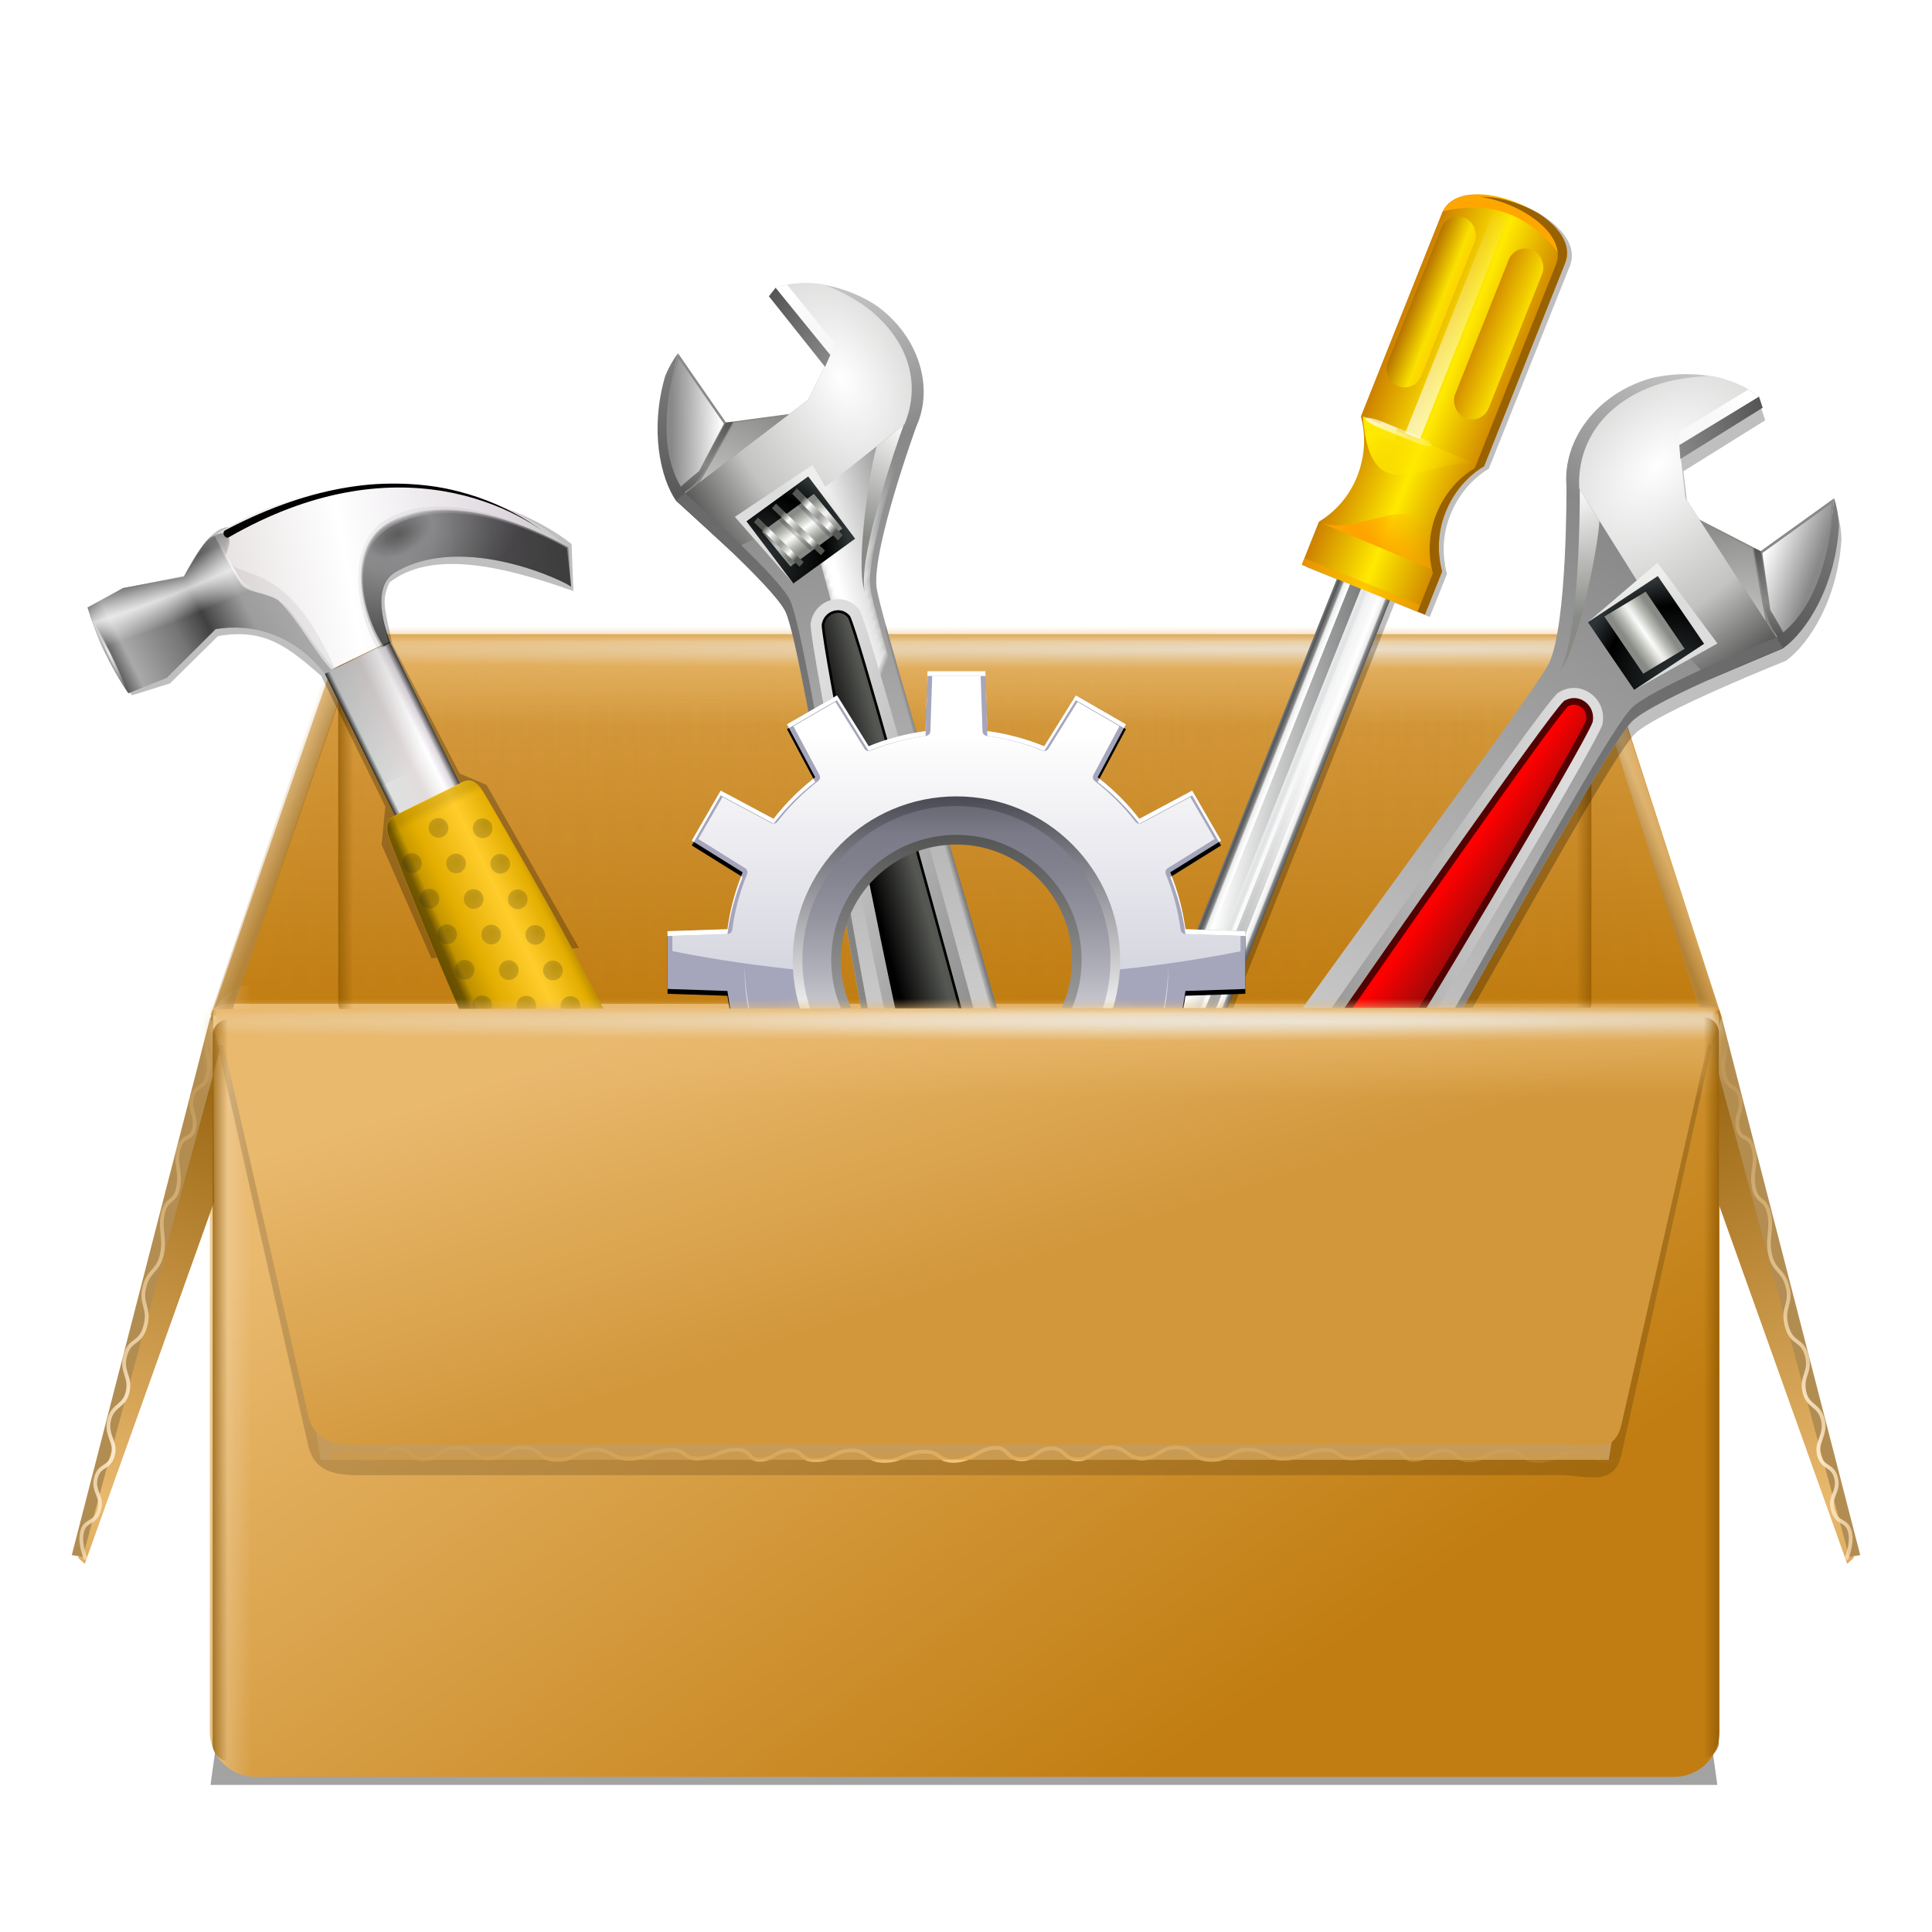 <svg height="256" viewBox="0 0 256 256" width="256" xmlns="http://www.w3.org/2000/svg" xmlns:xlink="http://www.w3.org/1999/xlink">
  <defs>
    <linearGradient id="linearGradient10549" gradientUnits="userSpaceOnUse" x1="-64.279" x2="-55.064" y1="125.786" y2="108.343">
      <stop offset="0"/>
      <stop offset=".893" stop-color="#fff"/>
    </linearGradient>
    <linearGradient id="lg1">
      <stop offset="0" stop-color="#fff"/>
      <stop offset="1" stop-color="#fff" stop-opacity="0"/>
    </linearGradient>
    <linearGradient id="linearGradient3220" xlink:href="#lg1"/>
    <linearGradient id="lg2">
      <stop offset="0"/>
      <stop offset="1" stop-opacity="0"/>
    </linearGradient>
    <linearGradient id="linearGradient5060" xlink:href="#lg2"/>
    <linearGradient id="linearGradient3571">
      <stop offset="0" stop-color="#8f5902"/>
      <stop offset="1" stop-color="#8f5902" stop-opacity="0"/>
    </linearGradient>
    <linearGradient id="linearGradient3537">
      <stop offset="0" stop-color="#8f5902"/>
      <stop offset=".138" stop-color="#8f5902" stop-opacity="0"/>
      <stop offset="1" stop-opacity="0"/>
    </linearGradient>
    <linearGradient id="linearGradient3566" gradientUnits="userSpaceOnUse" x1="-227.756" x2="-225.756" xlink:href="#linearGradient3571" y1="203.171" y2="203.171"/>
    <linearGradient id="linearGradient3543" gradientTransform="matrix(-1 0 0 1 -14.804 37.572)" gradientUnits="userSpaceOnUse" x1="33.179" x2="55.798" xlink:href="#linearGradient3537" y1="109.163" y2="100.652"/>
    <linearGradient id="linearGradient3521" gradientUnits="userSpaceOnUse" x1="28.176" x2="30.176" xlink:href="#linearGradient3571" y1="203.51" y2="203.51"/>
    <mask id="mask6971" maskUnits="userSpaceOnUse">
      <path d="m31.406 94-.938.656c-.084.185-.134.37-.188.562-.058.188-.116.367-.156.562-.002.01.002.022 0 .031-.076.382-.125.783-.125 1.188v9h200.031v-9c0-.831-.166-1.625-.469-2.344l-.906-.656z" fill="url(#linearGradient6975)" fill-rule="evenodd"/>
    </mask>
    <linearGradient id="linearGradient6975" gradientUnits="userSpaceOnUse" x1="90.25" x2="90.25" y1="106" y2="86">
      <stop offset="0" stop-color="#fff" stop-opacity="0"/>
      <stop offset=".635" stop-color="#fff"/>
      <stop offset=".737" stop-color="#fff"/>
      <stop offset="1" stop-color="#fff" stop-opacity="0"/>
    </linearGradient>
    <linearGradient id="linearGradient3423-3" gradientUnits="userSpaceOnUse" x1="133.598" x2="132.122" xlink:href="#linearGradient5967" y1="132.781" y2="47.724"/>
    <linearGradient id="linearGradient2983" gradientUnits="userSpaceOnUse" x1="148.617" x2="77.092" xlink:href="#linearGradient5967" y1="238.585" y2="136.324"/>
    <linearGradient id="linearGradient5967">
      <stop offset="0" stop-color="#c17d11"/>
      <stop offset="1" stop-color="#e9b96e"/>
    </linearGradient>
    <radialGradient id="radialGradient3050" cx="136.131" cy="96" gradientTransform="matrix(1.767 0 0 .024 -63.863 93.689)" gradientUnits="userSpaceOnUse" r="105.227">
      <stop offset="0" stop-color="#eeeeec"/>
      <stop offset="1" stop-color="#e9b96e"/>
    </radialGradient>
    <linearGradient id="linearGradient2987" gradientUnits="userSpaceOnUse" x1="27.8" x2="33.342" xlink:href="#linearGradient3220" y1="231.436" y2="231.436"/>
    <linearGradient id="linearGradient2991" gradientUnits="userSpaceOnUse" x1="48.131" x2="48.131" y1="191.435" y2="193.436">
      <stop offset="0" stop-color="#c59d5d"/>
      <stop offset="1" stop-color="#d1973c"/>
    </linearGradient>
    <linearGradient id="linearGradient2993" gradientUnits="userSpaceOnUse" x1="94.819" x2="94.819" y1="275.5" y2="261.616">
      <stop offset="0" stop-color="#e9b96e"/>
      <stop offset="1" stop-color="#e9b96e" stop-opacity="0"/>
    </linearGradient>
    <linearGradient id="linearGradient2995" gradientUnits="userSpaceOnUse" x1="123.569" x2="123.569" xlink:href="#linearGradient5060" y1="274.936" y2="272.815"/>
    <linearGradient id="linearGradient2997" gradientUnits="userSpaceOnUse" x1="228.319" x2="220.819" xlink:href="#linearGradient3220" y1="211.936" y2="211.936"/>
    <radialGradient id="radialGradient3003" cx="61.004" cy="110.18" gradientTransform="matrix(.644 -1.119 .997 .574 -100.915 164.584)" gradientUnits="userSpaceOnUse" r="48.719">
      <stop offset="0" stop-color="#e9b96e"/>
      <stop offset="1" stop-color="#996511"/>
    </radialGradient>
    <linearGradient id="linearGradient3007" gradientTransform="matrix(-1 0 0 1 69.767 26.353)" gradientUnits="userSpaceOnUse" x1="24.529" x2="46.324" xlink:href="#linearGradient7016" y1="81.803" y2="73.886"/>
    <linearGradient id="linearGradient7016">
      <stop offset="0" stop-color="#fff"/>
      <stop offset="1" stop-color="#e9b96e" stop-opacity="0"/>
    </linearGradient>
    <linearGradient id="linearGradient3052" gradientUnits="userSpaceOnUse" x1="139" x2="140" xlink:href="#linearGradient3571" y1="300" y2="100.996"/>
    <mask id="mask7322" maskUnits="userSpaceOnUse">
      <path d="m50 151-14 45h188.031l-14-45z" fill="url(#pattern7326)" fill-rule="evenodd"/>
    </mask>
    <pattern id="pattern7326" patternTransform="translate(-110 111)" xlink:href="#pattern7312"/>
    <pattern id="pattern7312" height="15" patternTransform="translate(-110 111)" patternUnits="userSpaceOnUse" width="15">
      <rect fill="url(#pattern7315)" height="15" width="15"/>
    </pattern>
    <pattern id="pattern7315" patternTransform="scale(.5)" xlink:href="#pattern7310"/>
    <pattern id="pattern7310" patternTransform="matrix(.5 0 0 .5 -110 111)" xlink:href="#pattern7285"/>
    <pattern id="pattern7285" height="30" patternTransform="translate(-110 96)" patternUnits="userSpaceOnUse" width="30">
      <rect fill="url(#linearGradient7288)" fill-rule="evenodd" height="30" width="30"/>
    </pattern>
    <linearGradient id="linearGradient7288" gradientUnits="userSpaceOnUse" x1="0" x2="30" y1="15" y2="15">
      <stop offset="0" stop-color="#fff"/>
      <stop offset=".125" stop-color="#fff" stop-opacity="0"/>
      <stop offset=".25" stop-color="#fff"/>
      <stop offset=".375" stop-color="#fff" stop-opacity="0"/>
      <stop offset=".5" stop-color="#fff"/>
      <stop offset=".625" stop-color="#fff" stop-opacity="0"/>
      <stop offset=".75" stop-color="#fff"/>
      <stop offset=".875" stop-color="#fff" stop-opacity="0"/>
      <stop offset="1" stop-color="#fff"/>
    </linearGradient>
    <radialGradient id="radialGradient10754" cx="116.436" cy="114.133" gradientTransform="matrix(.336 -1.331 -.204 -.052 -82.425 376.239)" gradientUnits="userSpaceOnUse" r="43.339">
      <stop offset="0" stop-color="#fdedd4"/>
      <stop offset="1" stop-color="#f5c67a" stop-opacity="0"/>
    </radialGradient>
    <linearGradient id="linearGradient4112" gradientUnits="userSpaceOnUse" x1="79.602" x2="65.716" y1="185.722" y2="142.96">
      <stop offset="0" stop-color="#d2973b"/>
      <stop offset="1" stop-color="#e9b96e"/>
    </linearGradient>
    <filter id="filter9370" color-interpolation-filters="sRGB" height="1.326" width="1.097" x="-.049" y="-.163">
      <feGaussianBlur stdDeviation="4.058"/>
    </filter>
    <linearGradient id="linearGradient9442" gradientUnits="userSpaceOnUse" x1="138.51" x2="226.443" y1="179.594" y2="179.594">
      <stop offset="0" stop-color="#f5c67a"/>
      <stop offset="1" stop-color="#f5c67a" stop-opacity="0"/>
    </linearGradient>
    <linearGradient id="linearGradient9450" gradientUnits="userSpaceOnUse" x1="51.849" x2="139.781" y1="179.594" y2="179.594">
      <stop offset="0" stop-color="#f5c67a" stop-opacity="0"/>
      <stop offset="1" stop-color="#f5c67a"/>
    </linearGradient>
    <radialGradient id="radialGradient23442" cx="123.928" cy="96" gradientTransform="matrix(.566 0 0 .024 84.965 93.689)" gradientUnits="userSpaceOnUse" r="105.227">
      <stop offset="0" stop-color="#eeeeec"/>
      <stop offset="1" stop-color="#fff" stop-opacity="0"/>
    </radialGradient>
    <mask id="mask6971-3" maskUnits="userSpaceOnUse">
      <path d="m45.406 94-.938.656c-.084.185-.134.37-.188.562-.058.188-.116.367-.156.562-.002.01.002.022 0 .031-.076.382-.125.783-.125 1.188v9h166.487v-9c0-.831-.166-1.625-.469-2.344l-.906-.656z" fill="url(#linearGradient6975)" fill-rule="evenodd"/>
    </mask>
    <linearGradient id="linearGradient25093" gradientUnits="userSpaceOnUse" x1="44.812" x2="46.812" xlink:href="#linearGradient3571" y1="153.171" y2="153.171"/>
    <linearGradient id="linearGradient25097" gradientUnits="userSpaceOnUse" x1="-210.869" x2="-208.869" xlink:href="#linearGradient3571" y1="153.171" y2="153.171"/>
    <linearGradient id="linearGradient4825" gradientUnits="userSpaceOnUse" x1="51.45" x2="34.516" y1="164.958" y2="101.146">
      <stop offset="0" stop-color="#b28d52"/>
      <stop offset="1" stop-color="#b38d50"/>
    </linearGradient>
    <linearGradient id="linearGradient12192" gradientTransform="matrix(-1 0 0 1 69.767 26.353)" gradientUnits="userSpaceOnUse" x1="24.529" x2="33.673" xlink:href="#linearGradient7016" y1="81.803" y2="78.752"/>
    <linearGradient id="linearGradient12196" gradientTransform="matrix(-1 0 0 1 -14.804 37.572)" gradientUnits="userSpaceOnUse" x1="33.179" x2="48.124" xlink:href="#linearGradient3537" y1="109.163" y2="103.441"/>
    <filter id="filter33471" color-interpolation-filters="sRGB" height="1.711" width="1.051" x="-.026" y="-.356">
      <feGaussianBlur stdDeviation="2.095"/>
    </filter>
    <filter id="filter11957" height="1.11" width="1.105" x="-.052" y="-.055">
      <feGaussianBlur stdDeviation="2.614"/>
    </filter>
    <linearGradient id="linearGradient6125" gradientTransform="matrix(.792 -.828 .808 .764 -154.443 94.852)" gradientUnits="userSpaceOnUse" spreadMethod="reflect" x1="32.228" x2="35.936" y1="48" y2="48">
      <stop offset="0" stop-color="#535557"/>
      <stop offset=".138" stop-color="#898a8c"/>
      <stop offset=".203" stop-color="#ececec"/>
      <stop offset=".335" stop-color="#fafafa"/>
      <stop offset=".395" stop-color="#fff"/>
      <stop offset=".531" stop-color="#fafafa"/>
      <stop offset=".845" stop-color="#ebecec"/>
      <stop offset="1" stop-color="#e1e2e3"/>
    </linearGradient>
    <linearGradient id="linearGradient6122" gradientTransform="matrix(.65 0 0 1.365 -159.062 -76.852)" gradientUnits="userSpaceOnUse" x1="36.46" x2="36.46" xlink:href="#linearGradient3220" y1="89.612" y2="17.51"/>
    <linearGradient id="linearGradient6119" gradientTransform="matrix(1.114 0 0 1.112 94.862 -80.975)" gradientUnits="userSpaceOnUse" x1="36.46" x2="39.504" xlink:href="#linearGradient3904" y1="108.283" y2="69.417"/>
    <linearGradient id="linearGradient3904">
      <stop offset="0" stop-color="#141515"/>
      <stop offset="1" stop-color="#535557" stop-opacity="0"/>
    </linearGradient>
    <clipPath id="clipPath3850">
      <path d="m5.684-4c1.084 3.861 2 8 2 12 0 17.928 8 18.508 8 0 0-4 .591-8.446 2-12-1.649-7.286-7.455-20.563-12 0z"/>
    </clipPath>
    <filter id="filter3834" height="1.151" width="1.524" x="-.262" y="-.076">
      <feGaussianBlur stdDeviation=".419"/>
    </filter>
    <filter id="filter3838" height="1.151" width="1.642" x="-.321" y="-.076">
      <feGaussianBlur stdDeviation=".419"/>
    </filter>
    <linearGradient id="linearGradient6112" gradientTransform="matrix(1.114 0 0 1.112 -173.861 -45.295)" gradientUnits="userSpaceOnUse" x1="38.828" x2="36.46" xlink:href="#linearGradient3904" y1="104.492" y2="17.51"/>
    <linearGradient id="linearGradient3943" gradientTransform="matrix(.77 -.805 .808 .764 -153.37 94.107)" gradientUnits="userSpaceOnUse" x1="34.165" x2="34.165" y1="4.863" y2="-14.006">
      <stop offset="0" stop-color="#d3d6d6"/>
      <stop offset="1" stop-color="#f7f7f7"/>
    </linearGradient>
    <linearGradient id="linearGradient6517" gradientTransform="matrix(.77 -.805 .808 .764 -153.37 94.107)" gradientUnits="userSpaceOnUse" x1="38.074" x2="38.074" y1="4.27" y2="-10.423">
      <stop offset="0" stop-color="#fff"/>
      <stop offset="1" stop-color="#393939"/>
    </linearGradient>
    <linearGradient id="linearGradient4190" gradientTransform="matrix(.894 -.935 .938 .887 -175.123 82.436)" gradientUnits="userSpaceOnUse" spreadMethod="reflect" x1="36" x2="28" xlink:href="#linearGradient2575-3" y1="100" y2="100"/>
    <linearGradient id="linearGradient2575-3" gradientUnits="userSpaceOnUse" x1="28" x2="28" y1="57.5" y2="0">
      <stop offset="0" stop-color="#ffea00"/>
      <stop offset="1" stop-color="#cd8000"/>
    </linearGradient>
    <clipPath id="clipPath4242">
      <path d="m-4 77.788v5.593c1.354 1.798 2.255 4.14 2.255 6.764 0 2.653-.874 5.09-2.255 6.894v26.357c0 6.117 16 6.157 16 0v-26.357c-1.381-1.805-2.255-4.241-2.255-6.894 0-2.624.901-4.966 2.255-6.764v-5.593z"/>
    </clipPath>
    <filter id="filter4238" height="1.225" width="1.15" x="-.075" y="-.112">
      <feGaussianBlur stdDeviation="1.124"/>
    </filter>
    <linearGradient id="linearGradient4346" gradientTransform="matrix(.666 -.697 .7 .662 -143 47.994)" gradientUnits="userSpaceOnUse" x1="5.193" x2="5.135" xlink:href="#linearGradient3220" y1="103.954" y2="115.656"/>
    <linearGradient id="linearGradient4342" gradientUnits="userSpaceOnUse" x1="5.229" x2="4.875" xlink:href="#linearGradient3220" y1="131.854" y2="128.862"/>
    <filter id="filter4404" height="1.291" width="1.23" x="-.115" y="-.146">
      <feGaussianBlur stdDeviation=".152"/>
    </filter>
    <radialGradient id="radialGradient4440" cx="4.749" cy="132.252" gradientTransform="matrix(.965 0 0 .379 -134.125 5.778)" gradientUnits="userSpaceOnUse" r="5.322" xlink:href="#linearGradient3220"/>
    <linearGradient id="linearGradient4471" gradientUnits="userSpaceOnUse" x1="79.887" x2="82.301" y1="73.662" y2="82.671">
      <stop offset="0" stop-color="#ffa300"/>
      <stop offset="1" stop-color="#ffa300" stop-opacity="0"/>
    </linearGradient>
    <filter id="filter4501" height="1.149" width="1.157" x="-.079" y="-.074">
      <feGaussianBlur stdDeviation=".487"/>
    </filter>
    <linearGradient id="linearGradient4515" gradientUnits="userSpaceOnUse" x1="75.586" x2="89.453" y1="85.084" y2="79.224">
      <stop offset="0" stop-color="#ffe900"/>
      <stop offset="1" stop-color="#ffe900" stop-opacity="0"/>
    </linearGradient>
    <linearGradient id="linearGradient4525" gradientTransform="matrix(1.049 0 0 1.047 -202.702 -37.204)" gradientUnits="userSpaceOnUse" x1="58.557" x2="63.943" xlink:href="#linearGradient2575-3" y1="107.767" y2="107.767"/>
    <linearGradient id="linearGradient2436" gradientUnits="userSpaceOnUse" x1="9.303" x2="-5.854" xlink:href="#linearGradient3220" y1="133.252" y2="130.593"/>
    <filter id="filter4551" height="1.673" width="1.064" x="-.032" y="-.337">
      <feGaussianBlur stdDeviation=".155"/>
    </filter>
    <clipPath id="clipPath4588">
      <path d="m13.038 82.093 5.304 5.304c2.989.421 6.065 1.788 8.553 4.276 2.516 2.516 3.998 5.655 4.399 8.676l24.995 24.995c5.801 5.801 21.012-9.334 15.173-15.173l-24.995-24.995c-3.021-.401-6.16-1.884-8.676-4.399-2.488-2.488-3.855-5.564-4.276-8.553l-5.304-5.304z"/>
    </clipPath>
    <filter id="filter4584" height="1.113" width="1.088" x="-.044" y="-.056">
      <feGaussianBlur stdDeviation="1.083"/>
    </filter>
    <radialGradient id="radialGradient4602" cx="4.749" cy="132.252" gradientTransform="matrix(.965 0 0 .379 -133.592 -18.959)" gradientUnits="userSpaceOnUse" r="5.322" xlink:href="#linearGradient3220"/>
    <clipPath id="clipPath4632">
      <rect filter="url(#filter4626-4)" height="3.742" rx="0" width="13.334" x="-2.926" y="130.973"/>
    </clipPath>
    <filter id="filter4626-4" height="2.196" width="1.258" x="-.129" y="-.598">
      <feGaussianBlur stdDeviation=".425"/>
    </filter>
    <linearGradient id="linearGradient6930" gradientTransform="matrix(1.164 -.03 .028 1.158 -142.385 49.942)" gradientUnits="userSpaceOnUse" x1="8.383" x2="15.022" y1="8.32" y2="14.959">
      <stop offset="0" stop-color="#fff" stop-opacity=".739"/>
      <stop offset=".25" stop-color="#fff" stop-opacity="0"/>
      <stop offset=".5" stop-color="#ccc" stop-opacity="0"/>
      <stop offset="1" stop-color="#9a9a9a"/>
    </linearGradient>
    <linearGradient id="linearGradient7698" gradientTransform="matrix(1.049 0 0 1.047 -191.107 -36.523)" gradientUnits="userSpaceOnUse" x1="58.557" x2="63.943" y1="107.767" y2="107.767">
      <stop offset="0" stop-color="#ffd700"/>
      <stop offset=".252" stop-color="#ffea00"/>
      <stop offset="1" stop-color="#b06d00"/>
    </linearGradient>
    <linearGradient id="linearGradient4338" gradientTransform="matrix(.965 0 0 .963 -136.593 -45.226)" gradientUnits="userSpaceOnUse" x1="5.193" x2="5.193" xlink:href="#linearGradient3220" y1="88.987" y2="145.649"/>
    <filter id="filter15385" color-interpolation-filters="sRGB" height="1.095" width="1.083" x="-.041" y="-.048">
      <feGaussianBlur stdDeviation="1.549"/>
    </filter>
    <linearGradient id="linearGradient12471" gradientTransform="matrix(1.108 0 0 1.115 83.851 -62.939)" gradientUnits="userSpaceOnUse" x1="-70.589" x2="-59.581" y1="67.754" y2="67.754">
      <stop offset="0" stop-color="#323232"/>
      <stop offset=".077" stop-color="#dfe1e1"/>
      <stop offset=".5" stop-color="#e2dcdc"/>
      <stop offset=".782" stop-color="#fff"/>
      <stop offset=".901" stop-color="#dfd9df"/>
      <stop offset="1" stop-color="#3a3a3a"/>
    </linearGradient>
    <linearGradient id="linearGradient12468" gradientTransform="matrix(1.108 0 0 1.115 83.865 -62.924)" gradientUnits="userSpaceOnUse" x1="-66.906" x2="-66.906" xlink:href="#linearGradient5060" y1="77.1" y2="75.717"/>
    <linearGradient id="linearGradient12465" gradientTransform="matrix(-.912 -.631 -.635 .916 56.603 -14.464)" gradientUnits="userSpaceOnUse" x1="34.913" x2="55.089" y1="94.734" y2="94.734">
      <stop offset="0" stop-color="#9a7600"/>
      <stop offset=".325" stop-color="#e3ad00"/>
      <stop offset=".667" stop-color="#ffcd2c"/>
      <stop offset=".916" stop-color="#e3ad00"/>
      <stop offset="1" stop-color="#b98d00"/>
    </linearGradient>
    <linearGradient id="linearGradient12462" gradientTransform="matrix(-.912 -.631 -.635 .916 56.431 -14.433)" gradientUnits="userSpaceOnUse" x1="45.241" x2="45.241" xlink:href="#linearGradient2310" y1="61.083" y2="62.415"/>
    <linearGradient id="linearGradient2310">
      <stop offset="0" stop-color="#020202"/>
      <stop offset="1" stop-color="#020202" stop-opacity="0"/>
    </linearGradient>
    <linearGradient id="linearGradient12459" gradientTransform="matrix(-.912 -.631 -.635 .916 56.603 -14.464)" gradientUnits="userSpaceOnUse" x1="45.616" x2="45.616" xlink:href="#linearGradient2310" y1="128.005" y2="125.9"/>
    <linearGradient id="linearGradient12456" gradientTransform="matrix(-.912 -.631 -.635 .916 56.51 -14.447)" gradientUnits="userSpaceOnUse" x1="37.235" x2="38.615" xlink:href="#linearGradient5060" y1="75.416" y2="75.48"/>
    <linearGradient id="linearGradient12453" gradientTransform="matrix(.926 .628 -.62 .914 -27.351 -71.331)" gradientUnits="userSpaceOnUse" x1="36.909" x2="38.452" xlink:href="#linearGradient5060" y1="75.416" y2="75.48"/>
    <linearGradient id="linearGradient12450" gradientTransform="matrix(1.108 0 0 1.115 83.851 -62.939)" gradientUnits="userSpaceOnUse" x1="-74.013" x2="-58.207" xlink:href="#linearGradient5060" y1="49.462" y2="65.269"/>
    <linearGradient id="linearGradient12447" gradientTransform="matrix(1.108 0 0 1.115 83.851 -83.115)" gradientUnits="userSpaceOnUse" x1="-66.906" x2="-66.906" xlink:href="#linearGradient5060" y1="78.001" y2="77.233"/>
    <radialGradient id="radialGradient12444" cx="-67.615" cy="84.213" fx="-67.047" fy="83.803" gradientTransform="matrix(-.943 -.652 -.657 .948 -33.622 -107.391)" gradientUnits="userSpaceOnUse" r="1.45" xlink:href="#linearGradient2370"/>
    <linearGradient id="linearGradient2370">
      <stop offset="0"/>
      <stop offset="1" stop-color="#2a2a2a"/>
    </linearGradient>
    <radialGradient id="radialGradient12441" cx="-67.615" cy="84.213" fx="-67.047" fy="83.803" gradientTransform="matrix(-.943 -.652 -.657 .948 -37.433 -101.892)" gradientUnits="userSpaceOnUse" r="1.45" xlink:href="#linearGradient2370"/>
    <radialGradient id="radialGradient12438" cx="-67.615" cy="84.213" fx="-67.047" fy="83.803" gradientTransform="matrix(-.943 -.652 -.657 .948 -41.243 -96.394)" gradientUnits="userSpaceOnUse" r="1.45" xlink:href="#linearGradient2370"/>
    <radialGradient id="radialGradient12435" cx="-67.615" cy="84.213" fx="-67.047" fy="83.803" gradientTransform="matrix(-.943 -.652 -.657 .948 -45.053 -90.896)" gradientUnits="userSpaceOnUse" r="1.45" xlink:href="#linearGradient2370"/>
    <radialGradient id="radialGradient12432" cx="-67.615" cy="84.213" fx="-67.047" fy="83.803" gradientTransform="matrix(-.943 -.652 -.657 .948 -48.863 -85.397)" gradientUnits="userSpaceOnUse" r="1.45" xlink:href="#linearGradient2370"/>
    <radialGradient id="radialGradient12429" cx="-67.615" cy="84.213" fx="-67.047" fy="83.803" gradientTransform="matrix(-.943 -.652 -.657 .948 -52.673 -79.899)" gradientUnits="userSpaceOnUse" r="1.45" xlink:href="#linearGradient2370"/>
    <radialGradient id="radialGradient12426" cx="-67.615" cy="84.213" fx="-67.047" fy="83.803" gradientTransform="matrix(-.943 -.652 -.657 .948 -57.119 -73.484)" gradientUnits="userSpaceOnUse" r="1.45" xlink:href="#linearGradient2370"/>
    <radialGradient id="radialGradient12423" cx="-67.615" cy="84.213" fx="-67.047" fy="83.803" gradientTransform="matrix(-.943 -.652 -.657 .948 -60.929 -67.986)" gradientUnits="userSpaceOnUse" r="1.45" xlink:href="#linearGradient2370"/>
    <radialGradient id="radialGradient12420" cx="-67.615" cy="84.213" fx="-67.047" fy="83.803" gradientTransform="matrix(-.943 -.652 -.657 .948 -64.739 -62.488)" gradientUnits="userSpaceOnUse" r="1.45" xlink:href="#linearGradient2370"/>
    <radialGradient id="radialGradient12417" cx="-67.615" cy="84.213" fx="-67.047" fy="83.803" gradientTransform="matrix(-.943 -.652 -.657 .948 -68.549 -56.989)" gradientUnits="userSpaceOnUse" r="1.45" xlink:href="#linearGradient2370"/>
    <radialGradient id="radialGradient12411" cx="-67.615" cy="84.213" fx="-67.047" fy="83.803" gradientTransform="matrix(-.943 -.652 -.657 .948 -40.997 -108.425)" gradientUnits="userSpaceOnUse" r="1.45" xlink:href="#linearGradient2370"/>
    <radialGradient id="radialGradient12408" cx="-67.615" cy="84.213" fx="-67.047" fy="83.803" gradientTransform="matrix(-.943 -.652 -.657 .948 -44.808 -102.926)" gradientUnits="userSpaceOnUse" r="1.45" xlink:href="#linearGradient2370"/>
    <radialGradient id="radialGradient12405" cx="-67.615" cy="84.213" fx="-67.047" fy="83.803" gradientTransform="matrix(-.943 -.652 -.657 .948 -48.618 -97.428)" gradientUnits="userSpaceOnUse" r="1.45" xlink:href="#linearGradient2370"/>
    <radialGradient id="radialGradient12402" cx="-67.615" cy="84.213" fx="-67.047" fy="83.803" gradientTransform="matrix(-.943 -.652 -.657 .948 -52.428 -91.93)" gradientUnits="userSpaceOnUse" r="1.45" xlink:href="#linearGradient2370"/>
    <radialGradient id="radialGradient12399" cx="-67.615" cy="84.213" fx="-67.047" fy="83.803" gradientTransform="matrix(-.943 -.652 -.657 .948 -56.238 -86.431)" gradientUnits="userSpaceOnUse" r="1.45" xlink:href="#linearGradient2370"/>
    <radialGradient id="radialGradient12396" cx="-67.615" cy="84.213" fx="-67.047" fy="83.803" gradientTransform="matrix(-.943 -.652 -.657 .948 -60.048 -80.933)" gradientUnits="userSpaceOnUse" r="1.45" xlink:href="#linearGradient2370"/>
    <radialGradient id="radialGradient12393" cx="-67.615" cy="84.213" fx="-67.047" fy="83.803" gradientTransform="matrix(-.943 -.652 -.657 .948 -64.494 -74.518)" gradientUnits="userSpaceOnUse" r="1.45" xlink:href="#linearGradient2370"/>
    <radialGradient id="radialGradient12390" cx="-67.615" cy="84.213" fx="-67.047" fy="83.803" gradientTransform="matrix(-.943 -.652 -.657 .948 -68.304 -69.02)" gradientUnits="userSpaceOnUse" r="1.45" xlink:href="#linearGradient2370"/>
    <radialGradient id="radialGradient12387" cx="-67.615" cy="84.213" fx="-67.047" fy="83.803" gradientTransform="matrix(-.943 -.652 -.657 .948 -72.114 -63.522)" gradientUnits="userSpaceOnUse" r="1.45" xlink:href="#linearGradient2370"/>
    <radialGradient id="radialGradient12384" cx="-67.615" cy="84.213" fx="-67.047" fy="83.803" gradientTransform="matrix(-.943 -.652 -.657 .948 -75.924 -58.023)" gradientUnits="userSpaceOnUse" r="1.45" xlink:href="#linearGradient2370"/>
    <radialGradient id="radialGradient12378" cx="-67.615" cy="84.213" fx="-67.047" fy="83.803" gradientTransform="matrix(-.943 -.652 -.657 .948 -30.058 -100.858)" gradientUnits="userSpaceOnUse" r="1.45" xlink:href="#linearGradient2370"/>
    <radialGradient id="radialGradient12375" cx="-67.615" cy="84.213" fx="-67.047" fy="83.803" gradientTransform="matrix(-.943 -.652 -.657 .948 -33.868 -95.36)" gradientUnits="userSpaceOnUse" r="1.45" xlink:href="#linearGradient2370"/>
    <radialGradient id="radialGradient12372" cx="-67.615" cy="84.213" fx="-67.047" fy="83.803" gradientTransform="matrix(-.943 -.652 -.657 .948 -37.678 -89.862)" gradientUnits="userSpaceOnUse" r="1.45" xlink:href="#linearGradient2370"/>
    <radialGradient id="radialGradient12369" cx="-67.615" cy="84.213" fx="-67.047" fy="83.803" gradientTransform="matrix(-.943 -.652 -.657 .948 -41.488 -84.363)" gradientUnits="userSpaceOnUse" r="1.45" xlink:href="#linearGradient2370"/>
    <radialGradient id="radialGradient12366" cx="-67.615" cy="84.213" fx="-67.047" fy="83.803" gradientTransform="matrix(-.943 -.652 -.657 .948 -45.298 -78.865)" gradientUnits="userSpaceOnUse" r="1.45" xlink:href="#linearGradient2370"/>
    <radialGradient id="radialGradient12363" cx="-67.615" cy="84.213" fx="-67.047" fy="83.803" gradientTransform="matrix(-.943 -.652 -.657 .948 -49.109 -73.367)" gradientUnits="userSpaceOnUse" r="1.45" xlink:href="#linearGradient2370"/>
    <radialGradient id="radialGradient12360" cx="-67.615" cy="84.213" fx="-67.047" fy="83.803" gradientTransform="matrix(-.943 -.652 -.657 .948 -53.554 -66.952)" gradientUnits="userSpaceOnUse" r="1.45" xlink:href="#linearGradient2370"/>
    <radialGradient id="radialGradient12357" cx="-67.615" cy="84.213" fx="-67.047" fy="83.803" gradientTransform="matrix(-.943 -.652 -.657 .948 -57.364 -61.454)" gradientUnits="userSpaceOnUse" r="1.45" xlink:href="#linearGradient2370"/>
    <radialGradient id="radialGradient12354" cx="-67.615" cy="84.213" fx="-67.047" fy="83.803" gradientTransform="matrix(-.943 -.652 -.657 .948 -61.174 -55.955)" gradientUnits="userSpaceOnUse" r="1.45" xlink:href="#linearGradient2370"/>
    <radialGradient id="radialGradient12351" cx="-67.615" cy="84.213" fx="-67.047" fy="83.803" gradientTransform="matrix(-.943 -.652 -.657 .948 -64.984 -50.457)" gradientUnits="userSpaceOnUse" r="1.45" xlink:href="#linearGradient2370"/>
    <linearGradient id="linearGradient12345" gradientTransform="matrix(-.912 -.631 -.635 .916 105.7 -15.62)" gradientUnits="userSpaceOnUse" x1="62.988" x2="118.029" y1="46.47" y2="62.35">
      <stop offset="0" stop-color="#e2dcdc"/>
      <stop offset=".391" stop-color="#fff"/>
      <stop offset=".827" stop-color="#dfd9df"/>
      <stop offset="1" stop-color="#c3c3c3"/>
    </linearGradient>
    <clipPath id="clipPath5354">
      <path d="m103.984-1.574c1.366-.218 5.001-1.34 2.187-4.118-29.998-21.599-54.176-12.632-63.235-6.467 10.163-5.732 35.836-9.766 61.048 10.585z"/>
    </clipPath>
    <filter id="filter5739" height="1.508" width="1.118" x="-.059" y="-.254">
      <feGaussianBlur stdDeviation="1.528"/>
    </filter>
    <radialGradient id="radialGradient12341" cx="92.496" cy="43.249" gradientTransform="matrix(-1.673 -.847 -.999 1.962 189.041 -35.903)" gradientUnits="userSpaceOnUse" r="16.633" xlink:href="#linearGradient2830"/>
    <linearGradient id="linearGradient2830">
      <stop offset="0" stop-color="#111"/>
      <stop offset=".143" stop-color="#6e6e70"/>
      <stop offset=".571" stop-color="#101010"/>
      <stop offset="1" stop-color="#0d0d0d"/>
    </linearGradient>
    <radialGradient id="radialGradient12338" cx="92.99" cy="42.85" gradientTransform="matrix(-1.673 -.847 -.999 1.962 189.041 -35.903)" gradientUnits="userSpaceOnUse" r="16.633" xlink:href="#linearGradient2830"/>
    <radialGradient id="radialGradient12335" cx="93.748" cy="43.103" gradientTransform="matrix(-1.673 -.847 -.999 1.962 189.041 -35.903)" gradientUnits="userSpaceOnUse" r="16.633" xlink:href="#linearGradient2830"/>
    <radialGradient id="radialGradient12332" cx="94.932" cy="43.032" gradientTransform="matrix(-1.673 -.847 -.999 1.962 189.041 -35.903)" gradientUnits="userSpaceOnUse" r="16.633" xlink:href="#linearGradient2830"/>
    <radialGradient id="radialGradient12329" cx="94.436" cy="42.71" gradientTransform="matrix(-2.085 -1.468 -.866 1.211 222.662 55.261)" gradientUnits="userSpaceOnUse" r="16.633" xlink:href="#linearGradient2830"/>
    <linearGradient id="linearGradient12326" gradientTransform="matrix(-.912 -.631 -.635 .916 105.7 -15.62)" gradientUnits="userSpaceOnUse" x1="106.03" x2="108.787" xlink:href="#linearGradient3220" y1="59.273" y2="55.575"/>
    <linearGradient id="linearGradient12322" gradientTransform="matrix(-.912 -.631 -.635 .916 105.7 -15.62)" gradientUnits="userSpaceOnUse" x1="61.87" x2="61.87" xlink:href="#linearGradient5060" y1="33.319" y2="40.551"/>
    <clipPath id="clipPath6914">
      <path d="m82.925-3.435-1.609-1.192c.523-11.067 9.172-20.603 22.622-22.256 3.347.424 5.559 6.169 6.887 9.945l10.547 3.578 5.874 4.357c-2.568 5.111-5.642 9.878-9.572 14.063l-6.459-3.712-7.488-9.863c-6.198-1.984-14.026-1.28-20.801 5.079z"/>
    </clipPath>
    <filter id="filter7303" height="1.234" width="1.163" x="-.081" y="-.117">
      <feGaussianBlur stdDeviation="1.557"/>
    </filter>
    <linearGradient id="linearGradient12317" gradientTransform="matrix(-.912 -.631 -.635 .916 105.7 -15.62)" gradientUnits="userSpaceOnUse" x1="45.277" x2="75.465" y1="41.759" y2="41.512">
      <stop offset="0"/>
      <stop offset=".148" stop-opacity="0"/>
      <stop offset=".424" stop-opacity=".396"/>
      <stop offset=".574" stop-opacity=".791"/>
      <stop offset=".787" stop-opacity=".094"/>
      <stop offset="1" stop-opacity="0"/>
    </linearGradient>
    <radialGradient id="radialGradient12314" cx="58.079" cy="51.897" fx="60.05" fy="51.986" gradientTransform="matrix(-2.771 -1.094 -.268 .672 195.771 24.261)" gradientUnits="userSpaceOnUse" r="15.015" xlink:href="#linearGradient5060"/>
    <radialGradient id="radialGradient12311" cx="59.888" cy="-16.595" gradientTransform="matrix(-2.158 -1.217 -.46 .812 162.551 47.427)" gradientUnits="userSpaceOnUse" r="15.015" spreadMethod="reflect">
      <stop offset="0" stop-color="#fff"/>
      <stop offset=".319" stop-color="#fff" stop-opacity="0"/>
      <stop offset="1" stop-color="#fff" stop-opacity="0"/>
    </radialGradient>
    <radialGradient id="radialGradient12308" cx="47.794" cy="43.681" fx="47.818" fy="43.681" gradientTransform="matrix(-10.028 -6.936 -88.904 128.294 4397.079 -5276.877)" gradientUnits="userSpaceOnUse" r=".047" xlink:href="#linearGradient3220"/>
    <linearGradient id="linearGradient6134" gradientTransform="matrix(-.821 .149 .149 .821 119.955 -30.558)" gradientUnits="userSpaceOnUse" x1="29.344" x2="5.886" xlink:href="#linearGradient3220" y1="35.893" y2="54.61"/>
    <clipPath id="clipPath6130">
      <path d="m125.167 12.1c-2.97-2.845-13.885-9.107-15.325-6.912-1.737 2.647 8.097 9.683 11.902 11.399 1.303.588 4.42-3.533 3.423-4.488z"/>
    </clipPath>
    <filter id="filter6906" height="1.219" width="1.171" x="-.086" y="-.109">
      <feGaussianBlur stdDeviation=".521"/>
    </filter>
    <filter id="filter12490" height="1.094" width="1.098" x="-.049" y="-.047">
      <feGaussianBlur stdDeviation="2.351"/>
    </filter>
    <linearGradient id="linearGradient11382" gradientTransform="matrix(.97 -.083 -.084 -.972 -104.658 -192.518)" gradientUnits="userSpaceOnUse" x1="258.884" x2="286.16" xlink:href="#rect25493_1_" y1="-326.09" y2="-287.653"/>
    <linearGradient id="rect25493_1_" gradientTransform="matrix(.906 -.241 -.242 -.909 10.724 214.407)" gradientUnits="userSpaceOnUse" x1="258.884" x2="286.16" y1="-326.09" y2="-287.653">
      <stop offset="0" stop-color="#555"/>
      <stop offset=".686" stop-color="#888"/>
    </linearGradient>
    <linearGradient id="linearGradient11384" gradientTransform="matrix(1.022 .18 -.18 1.022 84.84 42.714)" gradientUnits="userSpaceOnUse" x1="92.628" x2="104.532" xlink:href="#XMLID_1_" y1="26.589" y2="31.235"/>
    <linearGradient id="XMLID_1_" gradientTransform="translate(229.838 405.962)" gradientUnits="userSpaceOnUse" x1="92.628" x2="104.532" y1="26.589" y2="31.235">
      <stop offset="0" stop-color="#fff"/>
      <stop offset=".639" stop-color="#888"/>
    </linearGradient>
    <radialGradient id="radialGradient11386" cx="172.123" cy="4.748" gradientTransform="matrix(7.211 -.294 -.236 -5.843 -1071.666 175.125)" gradientUnits="userSpaceOnUse" r="4.697" xlink:href="#path5936_1_"/>
    <radialGradient id="path5936_1_" cx="172.123" cy="4.748" gradientTransform="matrix(6.792 -1.486 -1.201 -5.506 -845.126 725.195)" gradientUnits="userSpaceOnUse" r="4.697">
      <stop offset="0" stop-color="#fff"/>
      <stop offset="1" stop-color="#3e3e3e"/>
    </radialGradient>
    <linearGradient id="linearGradient11388" gradientTransform="matrix(1.022 .18 -.18 1.022 84.84 42.714)" gradientUnits="userSpaceOnUse" x1="14.921" x2="107.755" xlink:href="#path2388_1_" y1="124.677" y2="-17.99"/>
    <linearGradient id="path2388_1_" gradientTransform="translate(229.838 405.962)" gradientUnits="userSpaceOnUse" x1="14.921" x2="107.755" y1="124.677" y2="-17.99">
      <stop offset="0" stop-color="#ddd"/>
      <stop offset=".686" stop-color="#888"/>
      <stop offset=".893" stop-color="#ddd"/>
    </linearGradient>
    <linearGradient id="linearGradient11392" gradientTransform="translate(-80)" gradientUnits="userSpaceOnUse" x1="40.528" x2="52.982" xlink:href="#XMLID_4_" y1="55.75" y2="64.646"/>
    <linearGradient id="XMLID_4_" gradientTransform="translate(-80)" gradientUnits="userSpaceOnUse" x1="40.528" x2="52.982" y1="55.75" y2="64.646">
      <stop offset="0" stop-color="#fff" stop-opacity="0"/>
      <stop offset=".893" stop-color="#fff"/>
    </linearGradient>
    <mask id="mask10545" maskUnits="userSpaceOnUse">
      <path d="m-.051 18.554-.796-8.894s8.988-5.178 11.227-6.467c-6.395-3.983-14.034-2.123-14.121-2.1-7.162 1.903-12.167 7.772-12.167 14.129 0 .239.007.479.021.718v.002c0 .357-.363 20.788-3.366 26.896-1.081 2.198-11.148 15.342-22.805 30.562-12.137 15.847-27.242 35.568-28.24 38.04-.541 1.338-.781 2.686-.781 3.995 0 3.786 2.019 7.228 4.596 9.186.4-.701.828-1.443 1.286-2.229-1.823-1.291-3.266-3.318-3.698-5.609-.396-2.096.064-4.303 1.264-6.057 1.171-1.713 2.972-2.871 5.07-3.263 1.626-.303 3.379.13 4.94 1.219.193.135.376.284.558.436 10.748-16.885 29.125-43.768 60.258-85.294-1.872-3.04-3.246-5.27-3.246-5.27z" fill="url(#linearGradient10549)"/>
    </mask>
    <radialGradient id="radialGradient11394" cx="77.004" cy="13.14" fx="77.004" fy="13.14" gradientTransform="matrix(.363 .532 -.857 .585 144.478 21.356)" gradientUnits="userSpaceOnUse" r="64.406" xlink:href="#XMLID_6_"/>
    <radialGradient id="XMLID_6_" cx="77.004" cy="13.14" fx="77.004" fy="13.14" gradientTransform="translate(229.838 405.962)" gradientUnits="userSpaceOnUse" r="64.406">
      <stop offset="0" stop-color="#fff"/>
      <stop offset=".5" stop-color="#c3c4c2"/>
      <stop offset="1"/>
    </radialGradient>
    <linearGradient id="linearGradient11396" gradientUnits="userSpaceOnUse" x1="77.217" x2="73.449" y1="44.766" y2="30.555">
      <stop offset=".722" stop-color="#ddd"/>
      <stop offset="1" stop-color="#eeeeec"/>
    </linearGradient>
    <radialGradient id="radialGradient11398" cx="78.776" cy="44.608" gradientUnits="userSpaceOnUse" r="14.32" xlink:href="#rect10551_3_"/>
    <radialGradient id="rect10551_3_" cx="78.776" cy="44.608" gradientUnits="userSpaceOnUse" r="14.32">
      <stop offset="0" stop-color="#2e3436"/>
      <stop offset=".722"/>
      <stop offset="1" stop-color="#2e3436"/>
    </radialGradient>
    <radialGradient id="radialGradient11400" cx="92.734" cy="20.431" gradientTransform="matrix(.613 -.292 -5.266 -7.965 125.01 227.992)" gradientUnits="userSpaceOnUse" r="4.145" xlink:href="#rect14950_1_"/>
    <radialGradient id="rect14950_1_" cx="92.734" cy="20.431" gradientTransform="matrix(.613 -.292 -5.266 -7.965 125.01 227.992)" gradientUnits="userSpaceOnUse" r="4.145">
      <stop offset="0" stop-color="#fff"/>
      <stop offset=".527" stop-color="#babdb6"/>
      <stop offset="1" stop-color="#888a85"/>
    </radialGradient>
    <radialGradient id="radialGradient11402" cx="292.492" cy="43.389" gradientTransform="matrix(.498 -.221 -2.937 -8.328 56.261 466.268)" gradientUnits="userSpaceOnUse" r="6.873" xlink:href="#rect10553_1_"/>
    <linearGradient id="lg3">
      <stop offset="0" stop-color="#888a85"/>
      <stop offset=".621" stop-color="#fff"/>
      <stop offset="1" stop-color="#555753"/>
    </linearGradient>
    <radialGradient id="rect10553_1_" cx="292.492" cy="43.389" gradientTransform="matrix(.498 -.221 -2.937 -8.328 56.261 466.268)" gradientUnits="userSpaceOnUse" r="6.873" xlink:href="#lg3"/>
    <radialGradient id="radialGradient11404" cx="290.843" cy="36.07" gradientTransform="matrix(.489 -.206 -2.591 -7.093 29.692 361.615)" gradientUnits="userSpaceOnUse" r="6.874" xlink:href="#rect14938_1_"/>
    <radialGradient id="rect14938_1_" cx="290.843" cy="36.07" gradientTransform="matrix(.489 -.206 -2.591 -7.093 29.692 361.615)" gradientUnits="userSpaceOnUse" r="6.874" xlink:href="#lg3"/>
    <radialGradient id="radialGradient11406" cx="274.566" cy="36.065" gradientTransform="matrix(.523 -.215 -2.627 -7.052 27.423 356.024)" gradientUnits="userSpaceOnUse" r="6.873" xlink:href="#rect14944_1_"/>
    <radialGradient id="rect14944_1_" cx="274.566" cy="36.065" gradientTransform="matrix(.523 -.215 -2.627 -7.052 27.423 356.024)" gradientUnits="userSpaceOnUse" r="6.873" xlink:href="#lg3"/>
    <linearGradient id="linearGradient11410" gradientTransform="matrix(1.022 .18 -.18 1.022 84.84 42.714)" gradientUnits="userSpaceOnUse" x1="93.023" x2="93.023" xlink:href="#path34280_1_" y1="39.387" y2="25.929"/>
    <linearGradient id="path34280_1_" gradientTransform="translate(229.838 405.962)" gradientUnits="userSpaceOnUse" x1="93.023" x2="93.023" y1="39.387" y2="25.929">
      <stop offset="0" stop-color="#555"/>
      <stop offset=".397" stop-color="#888"/>
      <stop offset="1" stop-color="#555"/>
    </linearGradient>
    <linearGradient id="linearGradient11412" gradientTransform="matrix(1.022 .18 -.18 1.022 84.84 42.714)" gradientUnits="userSpaceOnUse" x1="16.78" x2="67.724" xlink:href="#path30758_1_" y1="80.697" y2="80.697"/>
    <linearGradient id="path30758_1_" gradientTransform="translate(229.838 405.962)" gradientUnits="userSpaceOnUse" x1="16.78" x2="67.724" y1="80.697" y2="80.697">
      <stop offset="0" stop-color="#888"/>
      <stop offset=".893" stop-color="#ddd"/>
    </linearGradient>
    <linearGradient id="linearGradient11414" gradientTransform="matrix(1.022 .18 -.18 1.022 84.84 42.714)" gradientUnits="userSpaceOnUse" x1="40.712" x2="48.55" y1="75.172" y2="80.9">
      <stop offset=".213" stop-color="#f00"/>
      <stop offset="1" stop-color="#9f0909"/>
    </linearGradient>
    <radialGradient id="radialGradient11416" cx="64.988" cy="15.943" gradientTransform="matrix(1.022 .18 -.18 1.022 84.84 42.714)" gradientUnits="userSpaceOnUse" r="19.618" xlink:href="#XMLID_8_"/>
    <radialGradient id="XMLID_8_" cx="64.988" cy="15.943" gradientTransform="translate(229.838 405.962)" gradientUnits="userSpaceOnUse" r="19.618">
      <stop offset="0" stop-color="#fff"/>
      <stop offset="1" stop-color="#888a85"/>
    </radialGradient>
    <linearGradient id="linearGradient11418" gradientTransform="matrix(1.022 .18 -.18 1.022 84.84 42.714)" gradientUnits="userSpaceOnUse" x1="18.777" x2="18.777" xlink:href="#XMLID_9_" y1="129.599" y2="114.606"/>
    <linearGradient id="XMLID_9_" gradientTransform="translate(229.838 405.962)" gradientUnits="userSpaceOnUse" x1="18.777" x2="18.777" xlink:href="#lg2" y1="129.599" y2="114.606"/>
    <linearGradient id="linearGradient11420" gradientTransform="matrix(1.022 .18 -.18 1.022 84.84 42.714)" gradientUnits="userSpaceOnUse" x1="17.509" x2="18.876" xlink:href="#XMLID_10_" y1="123.231" y2="107.209"/>
    <linearGradient id="XMLID_10_" gradientTransform="translate(229.838 405.962)" gradientUnits="userSpaceOnUse" x1="23.984" x2="12.728" y1="120.765" y2="109.865">
      <stop offset="0" stop-color="#eee"/>
      <stop offset="1" stop-color="#535353"/>
    </linearGradient>
    <linearGradient id="linearGradient11422" gradientTransform="matrix(1.022 .18 -.18 1.022 84.84 42.714)" gradientUnits="userSpaceOnUse" x1="31.5" x2="32.348" xlink:href="#XMLID_11_" y1="80.044" y2="80.672"/>
    <linearGradient id="XMLID_11_" gradientTransform="translate(229.838 405.962)" gradientUnits="userSpaceOnUse" x1="31.5" x2="32.348" xlink:href="#lg2" y1="80.044" y2="80.672"/>
    <linearGradient id="linearGradient11424" gradientUnits="userSpaceOnUse" x1="11.918" x2="98.418" y1="119.058" y2="44.058">
      <stop offset="0" stop-color="#c9c9c9"/>
      <stop offset=".023" stop-color="#b2b2b2"/>
      <stop offset=".05" stop-color="#9f9f9f"/>
      <stop offset=".082" stop-color="#929292"/>
      <stop offset=".122" stop-color="#8a8a8a"/>
      <stop offset=".201" stop-color="#888"/>
      <stop offset="1" stop-color="#686868"/>
    </linearGradient>
    <clipPath id="clipPath4092">
      <path d="m59.849 42.398c-2.256 4.589-49.132 63.861-51.075 68.668-4.104 10.152 7.657 22.367 17.215 13.203 6.302-6.042 40.97-68.158 46.14-72.854 3.494-3.174 22.875-10.332 22.875-10.332l-14.08-22.853s-18.2 18.322-21.075 24.168z"/>
    </clipPath>
    <filter id="filter4503" height="1.024" width="1.024" x="-.012" y="-.012">
      <feGaussianBlur stdDeviation=".438"/>
    </filter>
    <linearGradient id="linearGradient11408" gradientTransform="matrix(1.009 -.087 -.084 -.972 -109.57 -192.356)" gradientUnits="userSpaceOnUse" x1="247.602" x2="261.973" xlink:href="#rect22846_1_" y1="-288.608" y2="-288.608"/>
    <linearGradient id="rect22846_1_" gradientTransform="matrix(.943 -.251 -.242 -.909 6.092 215.383)" gradientUnits="userSpaceOnUse" x1="247.602" x2="261.973" y1="-288.608" y2="-288.608">
      <stop offset="0" stop-color="#888"/>
      <stop offset="1" stop-color="#555"/>
    </linearGradient>
    <linearGradient id="linearGradient11390" gradientTransform="matrix(1.022 .18 -.18 1.022 84.84 42.714)" gradientUnits="userSpaceOnUse" x1="77.04" x2="92.612" xlink:href="#XMLID_4_" y1="14.124" y2="4.882"/>
    <filter id="filter2826" height="1.096" width="1.096" x="-.048" y="-.048">
      <feGaussianBlur stdDeviation="2.4"/>
    </filter>
    <radialGradient id="radialGradient2894" cx="205.224" cy="-114.214" gradientUnits="userSpaceOnUse" r="125.171">
      <stop offset=".177" stop-color="#f0f0f0"/>
      <stop offset=".532" stop-color="#a5a5bb"/>
    </radialGradient>
    <linearGradient id="linearGradient2896" gradientUnits="userSpaceOnUse" x1="205.714" x2="205.714" xlink:href="#lg1" y1="-225.369" y2="-118"/>
    <linearGradient id="linearGradient2898" gradientUnits="userSpaceOnUse" x1="205.715" x2="205.715" y1="-144.214" y2="-212.214">
      <stop offset=".296" stop-color="#fff"/>
      <stop offset="1" stop-color="#4a4a55"/>
    </linearGradient>
    <linearGradient id="linearGradient2900" gradientUnits="userSpaceOnUse" x1="205.715" x2="205.715" y1="-146.214" y2="-210.214">
      <stop offset=".195" stop-color="#e9e9f0"/>
      <stop offset=".26" stop-color="#dadae2"/>
      <stop offset=".461" stop-color="#b1b1bb"/>
      <stop offset=".644" stop-color="#93939f"/>
      <stop offset=".8" stop-color="#81818e"/>
      <stop offset=".911" stop-color="#7a7a88"/>
      <stop offset="1" stop-color="#696975"/>
    </linearGradient>
    <linearGradient id="linearGradient2902-2" gradientUnits="userSpaceOnUse" x1="205.715" x2="205.715" y1="-152.214" y2="-204.214">
      <stop offset="0" stop-color="#bbb"/>
      <stop offset="1" stop-color="#555"/>
    </linearGradient>
    <linearGradient id="linearGradient11382-3" gradientTransform="matrix(.906 -.241 -.242 -.909 10.724 214.407)" gradientUnits="userSpaceOnUse" x1="258.884" x2="286.16" xlink:href="#rect25493_1_" y1="-326.09" y2="-287.653"/>
    <linearGradient id="linearGradient11384-5" gradientTransform="translate(229.838 405.962)" gradientUnits="userSpaceOnUse" x1="92.628" x2="104.532" xlink:href="#XMLID_1_" y1="26.589" y2="31.235"/>
    <filter id="filter3875" height="1.019" width="1.034" x="-.017" y="-.009">
      <feGaussianBlur stdDeviation=".074"/>
    </filter>
    <radialGradient id="radialGradient11386-6" cx="172.123" cy="4.748" gradientTransform="matrix(6.792 -1.486 -1.201 -5.506 -845.126 725.195)" gradientUnits="userSpaceOnUse" r="4.697" xlink:href="#path5936_1_"/>
    <linearGradient id="linearGradient11388-2" gradientTransform="translate(229.838 405.962)" gradientUnits="userSpaceOnUse" x1="14.921" x2="107.755" xlink:href="#path2388_1_" y1="124.677" y2="-17.99"/>
    <mask id="mask10545-0-5" maskUnits="userSpaceOnUse">
      <path d="m-.051 18.554-.796-8.894s8.988-5.178 11.227-6.467c-6.395-3.983-14.034-2.123-14.121-2.1-7.162 1.903-12.167 7.772-12.167 14.129 0 .239.007.479.021.718v.002c0 .357-.363 20.788-3.366 26.896-1.081 2.198-11.148 15.342-22.805 30.562-12.137 15.847-27.242 35.568-28.24 38.04-.541 1.338-.781 2.686-.781 3.995 0 3.786 2.019 7.228 4.596 9.186.4-.701.828-1.443 1.286-2.229-1.823-1.291-3.266-3.318-3.698-5.609-.396-2.096.064-4.303 1.264-6.057 1.171-1.713 2.972-2.871 5.07-3.263 1.626-.303 3.379.13 4.94 1.219.193.135.376.284.558.436 10.748-16.885 29.125-43.768 60.258-85.294-1.872-3.04-3.246-5.27-3.246-5.27z" fill="url(#linearGradient10549)"/>
    </mask>
    <radialGradient id="radialGradient11394-1" cx="77.004" cy="13.14" fx="77.004" fy="13.14" gradientTransform="matrix(.434 .444 -.715 .699 282.841 375.709)" gradientUnits="userSpaceOnUse" r="64.406" xlink:href="#XMLID_6_"/>
    <filter id="filter3871" height="1.039" width="1.059" x="-.03" y="-.02">
      <feGaussianBlur stdDeviation=".371"/>
    </filter>
    <filter id="filter3863" height="1.028" width="1.027" x="-.014" y="-.014">
      <feGaussianBlur stdDeviation=".109"/>
    </filter>
    <radialGradient id="radialGradient11398-3" cx="78.776" cy="44.608" gradientUnits="userSpaceOnUse" r="14.32" xlink:href="#rect10551_3_"/>
    <radialGradient id="radialGradient11400-2" cx="92.734" cy="20.431" gradientTransform="matrix(.613 -.292 -5.266 -7.965 125.01 227.992)" gradientUnits="userSpaceOnUse" r="4.145" xlink:href="#rect14950_1_"/>
    <radialGradient id="radialGradient11402-6" cx="292.492" cy="43.389" gradientTransform="matrix(.498 -.221 -2.937 -8.328 56.261 466.268)" gradientUnits="userSpaceOnUse" r="6.873" xlink:href="#rect10553_1_"/>
    <radialGradient id="radialGradient11404-1" cx="290.843" cy="36.07" gradientTransform="matrix(.489 -.206 -2.591 -7.093 29.692 361.615)" gradientUnits="userSpaceOnUse" r="6.874" xlink:href="#rect14938_1_"/>
    <radialGradient id="radialGradient11406-4" cx="274.566" cy="36.065" gradientTransform="matrix(.523 -.215 -2.627 -7.052 27.423 356.024)" gradientUnits="userSpaceOnUse" r="6.873" xlink:href="#rect14944_1_"/>
    <linearGradient id="linearGradient11410-1" gradientTransform="translate(229.838 405.962)" gradientUnits="userSpaceOnUse" x1="93.023" x2="93.023" xlink:href="#path34280_1_" y1="39.387" y2="25.929"/>
    <linearGradient id="linearGradient11412-2" gradientTransform="translate(229.838 405.962)" gradientUnits="userSpaceOnUse" x1="16.78" x2="67.724" xlink:href="#path30758_1_" y1="80.697" y2="80.697"/>
    <linearGradient id="linearGradient11414-1" gradientUnits="userSpaceOnUse" x1="270.55" x2="278.388" y1="481.134" y2="486.862">
      <stop offset=".213" stop-color="#555753"/>
      <stop offset="1"/>
    </linearGradient>
    <filter id="filter3841" height="1.031" width="1.041" x="-.022" y="-.014">
      <feGaussianBlur stdDeviation=".264"/>
    </filter>
    <radialGradient id="radialGradient11416-7" cx="64.988" cy="15.943" gradientTransform="translate(229.838 405.962)" gradientUnits="userSpaceOnUse" r="19.618" xlink:href="#XMLID_8_"/>
    <linearGradient id="linearGradient11418-9" gradientTransform="translate(229.838 405.962)" gradientUnits="userSpaceOnUse" x1="18.777" x2="18.777" xlink:href="#XMLID_9_" y1="129.599" y2="114.606"/>
    <linearGradient id="linearGradient11420-4" gradientTransform="translate(229.838 405.962)" gradientUnits="userSpaceOnUse" x1="17.509" x2="18.876" xlink:href="#XMLID_10_" y1="123.231" y2="107.209"/>
    <linearGradient id="linearGradient11422-5" gradientTransform="translate(229.838 405.962)" gradientUnits="userSpaceOnUse" x1="31.5" x2="32.348" xlink:href="#XMLID_11_" y1="80.044" y2="80.672"/>
    <clipPath id="clipPath4092-8-2">
      <path d="m59.849 42.398c-2.256 4.589-49.132 63.861-51.075 68.668-4.104 10.152 7.657 22.367 17.215 13.203 6.302-6.042 40.97-68.158 46.14-72.854 3.494-3.174 22.875-10.332 22.875-10.332l-14.08-22.853s-18.2 18.322-21.075 24.168z"/>
    </clipPath>
    <linearGradient id="linearGradient11408-1" gradientTransform="matrix(.943 -.251 -.242 -.909 6.092 215.383)" gradientUnits="userSpaceOnUse" x1="247.602" x2="261.973" xlink:href="#rect22846_1_" y1="-288.608" y2="-288.608"/>
    <linearGradient id="linearGradient11390-2" gradientTransform="translate(229.838 405.962)" gradientUnits="userSpaceOnUse" x1="77.04" x2="92.612" xlink:href="#XMLID_4_" y1="14.124" y2="4.882"/>
  </defs>
  <path d="m34.993 220.139h191.449l1.958 14.143h-195.364z" filter="url(#filter33471)" opacity=".601" stroke-width="4" transform="matrix(1.022 0 0 1.022 -5.87 -2.928)"/>
  <rect fill="url(#radialGradient23442)" fill-rule="evenodd" height="40" mask="url(#mask6971)" opacity=".685" transform="translate(-2.181 -10.564)" width="210.454" x="25" y="76"/>
  <path d="m49.384 84.032c-3.324 0-5.029 3.114-6 6-4.91 14.059-15.441 44.717-15.441 44.717l200.264.238s-9.9-30.44-14.792-45.673c-.97-2.887-2.676-5.281-6-5.281z" fill="url(#linearGradient3423-3)" fill-rule="evenodd"/>
  <rect fill="url(#linearGradient3052)" fill-rule="evenodd" height="149.5" mask="url(#mask7322)" opacity=".15" transform="translate(-2.181 -62.564)" width="210.5" x="25" y="91"/>
  <rect fill="url(#radialGradient3050)" fill-rule="evenodd" height="40" mask="url(#mask6971-3)" transform="translate(.731 -9.856)" width="210.454" x="25" y="76"/>
  <path d="m31.819 133.003c-3.324 0-4 .108-4 3.432v89 4c0 3.324 2.676 6 6 6h188.031c3.324 0 6-2.676 6-6v-93c0-3.324-.676-3.432-4-3.432z" fill="url(#linearGradient2983)" fill-rule="evenodd"/>
  <rect fill="url(#linearGradient25093)" height="50.191" opacity=".743" rx="2.008" ry="2.059" width="4.058" x="44.812" y="84.783"/>
  <path d="m42.497 193.436-.678-4h172l-.648 4z" fill="#e9b96e" fill-rule="evenodd"/>
  <path d="m48.819 195.467c-3.324 0-7.045.221-8-4l-12.531-55.375c-.334.739-.39 1.548-.469 2.344h200.031l-.469-2.344-12.531 56.656c-.959 4.337-4.676 2.719-8 2.719z" fill-rule="evenodd" filter="url(#filter9370)" opacity=".4"/>
  <rect fill="url(#linearGradient25097)" height="50.191" opacity=".743" rx="2.008" ry="2.059" transform="scale(-1 1)" width="4.058" x="-210.869" y="84.783"/>
  <path d="m33.819 130.436c-3.324 0-6 2.676-6 6v89 4c0 3.324 2.676 6 6 6h18.031c3.324 0 6-2.676 6-6v-93c0-3.324-2.676-6-6-6z" fill="url(#linearGradient2987)" fill-rule="evenodd" opacity=".332"/>
  <path d="m33.819 190.436c-3.324 0-6 2.676-6 6v29 4c0 3.324 2.676 6 6 6h188.031c3.324 0 6-2.676 6-6v-33c0-3.324-2.676-6-6-6z" fill="url(#linearGradient2993)" fill-rule="evenodd" opacity=".287"/>
  <path d="m33.819 210.436c-3.324 0-6 2.676-6 6v9 4c0 3.324 2.676 6 6 6h188.031c3.324 0 6-2.676 6-6v-13c0-3.324-2.676-6-6-6z" fill="url(#linearGradient2995)" fill-rule="evenodd" opacity=".208"/>
  <path d="m213.819 134.436c-3.324 0-6 2.676-6 6v85 4c0 3.324 2.676 6 6 6h8.031c3.324 0 6-2.676 6-6v-89c0-3.324-2.676-6-6-6z" fill="url(#linearGradient2997)" fill-rule="evenodd" opacity=".1"/>
  <g transform="translate(82.391 -24.489)">
    <g enable-background="new" transform="matrix(-1 0 0 1 -20.773 63.924)">
      <path d="m50.388 167.787.87-.808-17.88-72.674-.104 25.586z" fill="url(#radialGradient3003)" fill-rule="evenodd"/>
      <path d="m50.652 166.86 1.454-.238-18.373-71.329-1.218 4.456z" fill="url(#linearGradient4825)" fill-rule="evenodd"/>
    </g>
    <path d="m54.526 72.134 3.01.246-16.956 49.442-2.302-1.155z" fill="url(#linearGradient3007)" fill-rule="evenodd" opacity=".453" transform="translate(-92.54 37.572)"/>
    <path d="m-71.006 231.123s-.928-2.061-.501-3.701c.426-1.64 1.7-.92 2.248-2.82.549-1.9-.888-2.428-.431-4.266.457-1.838 1.755-1.183 2.256-2.997.5-1.814-.99-2.632-.499-4.711.49-2.08 2.044-1.701 2.468-3.784.424-2.083-.948-2.563-.319-4.792.629-2.228 1.985-1.372 2.648-3.864.663-2.492-.694-2.818-.127-5.137.567-2.32 1.817-2.065 2.315-4.321.498-2.256-.34-3.311.154-5.479.494-2.168 1.605-1.278 2.011-3.45.406-2.172-.465-2.984.046-5.041.511-2.057 1.683-1.054 2.068-2.74.384-1.686-.733-2.421-.258-4.17.475-1.748 1.586-.859 2.079-3.005.493-2.146-.631-2.726-.138-4.872.493-2.146 1.772-1.558 2.379-3.788.607-2.229-.455-3.227.062-5.394.516-2.167 1.327-1.49 1.995-3.097.668-1.607-.009-3.805-.009-3.805" fill="none" stroke="url(#radialGradient10754)" stroke-width=".5"/>
    <path d="m-37.689 109.403 3.004-.074-17.276 50.065-2.576-.419z" fill="url(#linearGradient3543)" fill-rule="evenodd" opacity=".55"/>
  </g>
  <rect fill="url(#linearGradient3052)" fill-rule="evenodd" height="149.5" mask="url(#mask7322)" opacity=".15" transform="translate(-2.181 39.436)" width="210.5" x="25" y="91"/>
  <g transform="matrix(-1 0 0 1 173.609 -24.489)">
    <g enable-background="new" transform="matrix(-1 0 0 1 -20.773 63.924)">
      <path d="m50.388 167.787.87-.808-17.88-72.674-.104 25.586z" fill="url(#radialGradient3003)" fill-rule="evenodd"/>
      <path d="m50.652 166.86 1.454-.238-18.373-71.329-1.218 4.456z" fill="url(#linearGradient4825)" fill-rule="evenodd"/>
    </g>
    <path d="m53.998 72.875 2.059.38-15.478 48.566-2.302-1.155z" fill="url(#linearGradient12192)" fill-rule="evenodd" opacity=".453" transform="translate(-92.54 37.572)"/>
    <path d="m-71.006 231.123s-.928-2.061-.501-3.701c.426-1.64 1.7-.92 2.248-2.82.549-1.9-.888-2.428-.431-4.266.457-1.838 1.755-1.183 2.256-2.997.5-1.814-.99-2.632-.499-4.711.49-2.08 2.044-1.701 2.468-3.784.424-2.083-.948-2.563-.319-4.792.629-2.228 1.985-1.372 2.648-3.864.663-2.492-.694-2.818-.127-5.137.567-2.32 1.817-2.065 2.315-4.321.498-2.256-.34-3.311.154-5.479.494-2.168 1.605-1.278 2.011-3.45.406-2.172-.465-2.984.046-5.041.511-2.057 1.683-1.054 2.068-2.74.384-1.686-.733-2.421-.258-4.17.475-1.748 1.586-.859 2.079-3.005.493-2.146-.631-2.726-.138-4.872.493-2.146 1.772-1.558 2.379-3.788.607-2.229-.455-3.227.062-5.394.516-2.167 1.327-1.49 1.995-3.097.668-1.607-.009-3.805-.009-3.805" fill="none" stroke="url(#radialGradient10754)" stroke-width=".5"/>
    <path d="m-38.639 110.138 2.171.753-15.493 48.502-2.301-.641z" fill="url(#linearGradient12196)" fill-rule="evenodd" opacity=".55"/>
  </g>
  <g transform="translate(-1.738 -5.781)">
    <g transform="matrix(-.767 -.295 -.295 .766 472.327 -174.507)">
      <path d="m322.526 444.257c3.633-1.243 9.832-9.806 10.455-19.473.028-.43.675 1.894.675 4.204-.777 8.953-5.186 15.562-8.812 18.058z" fill="url(#linearGradient11382-3)"/>
      <path d="m332.981 424.784-11.153 7.604-9.08-4.972c-.667 1.468 3.206 20.564 7.479 19.546 7.821-1.864 11.936-11.177 12.754-22.178z" fill="#888a85"/>
      <path d="m322.075 432.684.994 8.694 1.908 3.212c1.937-1.556 3.517-3.714 4.751-6.306 1.608-3.65 2.575-8.07 2.928-12.812z" fill="url(#linearGradient11384-5)" filter="url(#filter3875)"/>
      <path d="m313.597 428.192c-.003.005-.02.027-.021.034-.005.013-.012.046-.016.062-.514 2.079 2.445 19.869 6.634 18.871.926-.221 1.815-.55 2.638-.97l-2.252-14.243z" fill="url(#radialGradient11386-6)" opacity=".514"/>
      <path d="m305.841 406.089c-7.941 2.109-13.308 8.816-12.888 15.874 0 .032-.391 20.551-3.266 26.397-2.256 4.589-49.132 63.861-51.075 68.668-4.104 10.152 7.657 22.367 17.215 13.203 6.302-6.042 40.97-68.158 46.14-72.854 3.494-3.174 22.875-10.332 22.875-10.332l-14.08-22.853-.718-8.022 12.115-6.979c-7.071-5.541-16.256-3.119-16.318-3.102zm-58.381 108.32c3.253-.605 6.877 2.415 7.565 6.463.569 3.348-2.092 7.258-5.346 7.863-3.254.606-7.062-2.514-7.754-6.176-.664-3.519 1.423-7.383 5.535-8.15z" fill="url(#linearGradient11388-2)"/>
      <path d="m-.051 18.554-.796-8.894s8.988-5.178 11.227-6.467c-6.395-3.983-14.034-2.123-14.121-2.1-7.162 1.903-12.167 7.772-12.167 14.129 0 .239.007.479.021.718v.002c0 .357-.363 20.788-3.366 26.896-1.081 2.198-11.148 15.342-22.805 30.562-12.137 15.847-27.242 35.568-28.24 38.04-.541 1.338-.781 2.686-.781 3.995 0 3.786 2.019 7.228 4.596 9.186.4-.701.828-1.443 1.286-2.229-1.823-1.291-3.266-3.318-3.698-5.609-.396-2.096.064-4.303 1.264-6.057 1.171-1.713 2.972-2.871 5.07-3.263 1.626-.303 3.379.13 4.94 1.219.193.135.376.284.558.436 10.748-16.885 29.125-43.768 60.258-85.294-1.872-3.04-3.246-5.27-3.246-5.27z" fill="url(#linearGradient11392)" mask="url(#mask10545-0-5)" transform="translate(309.838 405.962)"/>
      <path d="m310.762 424.192-.718-8.022 12.115-6.979c-1.94-1.551-4.315-2.675-6.924-3.262-3.189-.021-6.442.455-8.758 1.236-7.736 2.609-11.779 8.33-11.626 15.146l8.781 14.84 2.685-1.679 6.25 10.825-2.191 1.504 3.362 3.627 11.104-4.382z" fill="url(#radialGradient11394-1)" filter="url(#filter3871)"/>
      <polygon fill="url(#linearGradient11396)" filter="url(#filter3863)" points="72.511 46.783 65.82 36.446 76.487 27.791 85.179 40.128" transform="translate(229.838 405.962)"/>
      <polygon fill="url(#radialGradient11398-3)" points="72.511 46.783 65.82 36.446 76.487 29.791 83.179 40.128" transform="translate(229.838 405.962)"/>
      <polygon fill="url(#radialGradient11400-2)" points="73.932 44.384 68.311 35.653 74.616 32.078 80.237 40.809" transform="translate(229.838 405.962)"/>
      <polygon opacity=".183" points="68.284 37.705 67.891 36.615 77.497 32.233 77.891 33.323" transform="translate(229.956 406.627)"/>
      <polygon fill="url(#radialGradient11402-6)" points="68.284 37.705 67.891 36.615 77.497 32.233 77.891 33.323" transform="translate(229.838 405.962)"/>
      <polygon opacity=".183" points="72.56 43.9 72.212 42.972 81.653 38.899 82.001 39.827" transform="translate(229.956 406.627)"/>
      <polygon fill="url(#radialGradient11404-1)" points="72.56 43.9 72.212 42.972 81.653 38.899 82.001 39.827" transform="translate(229.838 405.962)"/>
      <polygon opacity=".183" points="70.015 40.914 69.661 39.991 79.757 35.751 80.11 36.673" transform="translate(229.956 406.627)"/>
      <polygon fill="url(#radialGradient11406-4)" points="70.015 40.914 69.661 39.991 79.757 35.751 80.11 36.673" transform="translate(229.838 405.962)"/>
      <path d="m320.802 431.891c-.041.27 1.298 8.028 1.379 8.298.673 4.268 1.65 4.406 1.854 5.16.728-.414.257.046.888-.503-.115-.366-1.438-2.851-1.965-3.735-.246-2.134-1.027-8.108-1.094-8.676-.409-.222-.566-.31-1.062-.544z" fill="url(#linearGradient11410-1)"/>
      <path d="m246.62 511.925c4.809-1.901 11.262 3.379 10.918 9.185 3.286-3.8 39.346-60.775 39.908-63.366.86-3.967-3.267-6.922-6.548-4.857-2.289 1.439-44.591 59.161-44.278 59.038z" fill="url(#linearGradient11412-2)"/>
      <path d="m292.028 454.56c-2.496 2.358-25.174 33.046-41.366 55.219 1.359.303 2.717.891 3.975 1.802 1.742 1.261 3.031 2.933 3.871 4.753 8.766-12.91 35.559-55.531 36.993-59.088.036-.188.061-.375.061-.556 0-.832-.373-1.572-1.058-2.052-.761-.533-1.679-.549-2.476-.078z" fill="url(#linearGradient11414-1)" filter="url(#filter3841)" stroke="#000" stroke-width=".422"/>
      <path d="m294.943 422.466c-.075 3.201-.627 21.014-3.461 26.777-.076.154-.198.365-.346.606.424-.582.729-1.031.878-1.307 2.743-5.062 5.541-18.059 5.75-21.308z" fill="url(#radialGradient11416-7)"/>
      <path d="m258.691 526.594c.558-1.508.762-3.101.484-4.62-.576-3.155-2.558-6.101-5.301-7.884-2.179-1.416-4.631-1.979-6.904-1.585-2.932.51-5.448 2.017-7.085 4.244-1.434 1.951-2.105 4.336-1.925 6.691 1.371 7.906 10.305 14.042 17.868 6.791.662-.634 1.641-1.895 2.863-3.637zm-9.012 2.141c-3.254.606-7.062-2.514-7.754-6.176-.665-3.52 1.422-7.384 5.535-8.15 3.253-.605 6.877 2.415 7.565 6.463.569 3.348-2.092 7.258-5.346 7.863z" fill="url(#linearGradient11418-9)" opacity=".5"/>
      <path d="m256.011 520.704c-.412-2.425-1.83-4.689-3.793-6.06-1.56-1.089-3.314-1.521-4.94-1.219-2.098.392-3.898 1.55-5.07 3.263-1.199 1.753-1.66 3.961-1.264 6.057.81 4.288 5.144 7.677 8.919 6.974 3.757-.699 6.803-5.164 6.148-9.015zm-6.332 8.031c-3.254.606-7.062-2.514-7.754-6.176-.665-3.52 1.422-7.384 5.535-8.15 3.253-.605 6.877 2.415 7.565 6.463.569 3.348-2.092 7.258-5.346 7.863z" fill="url(#linearGradient11420-4)"/>
      <path d="m285.39 455.48c.255-.522.49-1.17.705-1.913-11.448 15.598-45.824 59.359-47.482 63.461-.323.799-.537 1.609-.672 2.423 5.026-8.347 45.423-59.823 47.449-63.971z" fill="url(#linearGradient11422-5)" opacity=".4"/>
      <path clip-path="url(#clipPath4092-8-2)" d="m72.13 49.416c-5.17 4.696-39.838 66.812-46.14 72.854-7.9 7.574-17.295.543-18.004-7.856-.779 9.204 9.482 18.026 18.004 9.856 6.302-6.042 40.97-68.158 46.14-72.854 3.494-3.174 22.875-10.332 22.875-10.332l-1.001-1.625c-3.999 1.506-18.857 7.215-21.874 9.957z" fill="url(#linearGradient11424)" filter="url(#filter4503)" transform="translate(229.838 405.962)"/>
      <path d="m310.044 416.17 12.115-6.979.518 1.694-12.544 7.382z" fill="url(#linearGradient11408-1)"/>
      <path d="m310.214 416.072 11.945-6.881c-.52-.407-1.052-.759-1.59-1.084l-10.525 6.063z" fill="url(#linearGradient11390-2)"/>
    </g>
    <g transform="matrix(-.314 -.791 .791 -.314 67.259 65.586)">
      <path d="m-132.885 53.27-6.156 6.469 4.906 7.719c3.955 2.077 8.017 4.506 11.25 7.562l49.25 46.562-4.062 4.25 5.25 4.969c2.898.329 5.881 1.547 8.344 3.875 2.49 2.354 4.01 5.326 4.469 8.219l24.719 23.406c5.741 5.427 20.091-9.506 14.312-14.969l-24.75-23.375c-2.928-.309-5.979-1.677-8.469-4.031-2.462-2.328-3.867-5.232-4.344-8.094l-5.25-4.969-4.062 4.25-49.25-46.562c-3.233-3.056-6.368-6.899-8.156-10.75z" filter="url(#filter11957)" opacity=".5"/>
      <path d="m-138.435 59.164 4.927 7.724c3.955 2.077 8.006 4.502 11.239 7.558l84.333 79.724 6.159-6.444-84.333-79.724c-3.233-3.056-6.372-6.929-8.16-10.78l-8.006-4.502z" fill="url(#linearGradient6125)"/>
      <rect fill="url(#linearGradient6122)" height="95.019" transform="matrix(.691 -.723 -.727 -.687 0 0)" width="1.077" x="-135.366" y="-52.943"/>
      <rect fill="url(#linearGradient6119)" height="61.158" opacity=".386" transform="matrix(-.691 .723 -.727 -.687 0 0)" width="1.545" x="134.919" y="-16.919"/>
      <g clip-path="url(#clipPath3850)" transform="matrix(.77 -.805 .808 .764 -134.65 74.522)">
        <path d="m4.297-4.129h1.367c2.656 3.815 2.935 7.97 1.953 12.305l-2.637.977z" fill="#535557" fill-rule="evenodd" filter="url(#filter3834)"/>
        <path d="m18.977-4.129h-1.367c-2.656 3.815-2.935 7.97-1.953 12.305l2.637.977z" fill="#535557" fill-rule="evenodd" filter="url(#filter3838)"/>
        <path d="m18.977-4.129-.746.069c-2.114 2.732-2.488 3-2.367 8.99l2.43 4.222z" fill-rule="evenodd" filter="url(#filter3838)"/>
      </g>
      <rect fill="url(#linearGradient6112)" height="105.012" transform="matrix(.691 -.723 .727 .687 0 0)" width="1.846" x="-133.238" y="-25.814"/>
      <path d="m-138.435 59.164 4.927 7.724c13.052 5.985 13.55.366 9.238-9.665l-8.006-4.502z" style="stroke-width:.412;stroke-linecap:round;stroke-linejoin:round;stroke-dashoffset:1.088;fill:url(#linearGradient3943);stroke:url(#linearGradient6517)"/>
      <path d="m-77.092 125.264 5.249 4.963c2.898.329 5.901 1.565 8.364 3.892 2.49 2.354 3.996 5.333 4.455 8.226l24.736 23.384c5.741 5.427 20.08-9.5 14.301-14.963l-24.736-23.384c-2.928-.309-5.996-1.654-8.486-4.008-2.462-2.328-3.856-5.249-4.333-8.11l-5.249-4.963z" fill="url(#linearGradient4190)"/>
      <path clip-path="url(#clipPath4242)" d="m-8 120c9.746 10.076 18.003 6.893 24 0l-4 16-28-8-4-16z" fill="#ffa700" fill-rule="evenodd" filter="url(#filter4238)" transform="matrix(.894 -.935 .938 .887 -146.52 52.509)"/>
      <rect fill="#ffa500" height="1.072" opacity=".487" transform="matrix(.691 -.723 .727 .687 0 0)" width="20.698" x="-143.99" y="30.844"/>
      <path d="m-68.191 116.02 2.753-2.88 5.12 4.841c-.127.572-.208 1.151.542 1.873l-2.353 2.87c-.688-.429-1.064-.992-.874-1.798z" fill="url(#linearGradient4346)" opacity=".839"/>
      <path d="m4.671 129.882 2.61-.382c-.035.871-.023 1.301.562 2.511h-2.717c-.33-1.176-.524-1.515-.456-2.129z" fill="url(#linearGradient4342)" filter="url(#filter4404)" opacity=".745" transform="matrix(.666 -.697 .7 .662 -144.265 48.093)"/>
      <rect fill="url(#radialGradient4440)" height=".376" transform="matrix(.691 -.723 .727 .687 0 0)" width="10.268" x="-134.678" y="55.765"/>
      <path d="m83.598 68.531-14.844 14.453c16.066 5.593 9.579-8.655 14.844-14.453z" fill="url(#linearGradient4471)" fill-rule="evenodd" filter="url(#filter4501)" transform="matrix(.966 -.025 .024 .961 -140.307 51.835)"/>
      <path d="m87.598 72.531-14.844 14.453c16.066 5.593 9.579-8.655 14.844-14.453z" fill="url(#linearGradient4515)" fill-rule="evenodd" filter="url(#filter4501)" transform="matrix(-.966 .025 -.024 -.961 27.542 209.459)"/>
      <rect fill="url(#linearGradient4525)" height="28.195" opacity=".839" rx="2.824" ry="2.82" transform="matrix(.691 -.723 .727 .687 0 0)" width="5.649" x="-141.291" y="61.526"/>
      <rect fill="url(#linearGradient2436)" filter="url(#filter4551)" height="1.105" opacity=".839" rx="2.928" ry=".558" transform="matrix(.666 -.697 .7 .662 -144.265 48.093)" width="11.601" x="-1.193" y="130.973"/>
      <path clip-path="url(#clipPath4588)" d="m13.831 81.094-1.5 1.5 5.312 5.312c2.989.421 6.074 1.793 8.562 4.281 2.516 2.516 3.974 5.635 4.375 8.656l25 25c4.211 4.211 13.366-2.618 15.844-8.906-3.366 5.606-11.08 10.67-14.844 6.906l-25-25c-.401-3.021-1.859-6.14-4.375-8.656-2.488-2.488-5.573-3.86-8.562-4.281z" fill="#996100" filter="url(#filter4584)" transform="matrix(.966 -.025 .024 .961 -91.621 46.71)"/>
      <rect fill="url(#radialGradient4602)" height=".376" opacity=".577" transform="matrix(.691 -.723 .727 .687 0 0)" width="10.268" x="-134.145" y="31.028"/>
      <rect clip-path="url(#clipPath4632)" fill="url(#linearGradient2436)" filter="url(#filter4626-4)" height="4.053" opacity=".577" rx="0" transform="matrix(.666 -.697 .7 .662 -161.334 30.933)" width="12.602" x="-1.193" y="129.592"/>
      <rect clip-path="url(#clipPath4632)" fill="url(#linearGradient2436)" filter="url(#filter4626-4)" height="1.705" opacity=".577" rx="0" transform="matrix(.666 -.697 .7 .662 -161.433 30.839)" width="7.907" x="3.157" y="130.075"/>
      <path d="m-137.314 59.422 4.259 6.676c11.282 5.174 11.713.317 7.985-8.355l-6.92-3.891z" fill="url(#linearGradient6930)"/>
      <rect fill="url(#linearGradient7698)" height="28.195" opacity=".839" rx="2.824" ry="2.82" transform="matrix(.691 -.723 .727 .687 0 0)" width="5.649" x="-129.696" y="62.207"/>
      <rect fill="url(#linearGradient4338)" height="36.766" opacity=".951" transform="matrix(.691 -.723 .727 .687 0 0)" width="2.492" x="-133.143" y="55.857"/>
    </g>
    <g transform="matrix(-.777 -.115 -.115 .777 42.183 99.719)">
      <path d="m38.406-11.685-4.963-3.926-9.996-3.64-3.425-7.055c-20.743-16.941-47.184-15.411-60.394-7.795l-1.47 7.81c12.783-2.547 24.794-3.343 30.906 3.111.906 3.089.29 4.137-1.988 10.19l-14.445 19.97-4.773 1.223-19.451 24.933 24.393 5.345 11.099-17.73.329-6.454 13.94-20.218c6.375-4.082 10.629-6.571 18.19-4.081l6.842 9.083 6.057 2.921c3.789-3.738 7.765-8.389 9.148-13.687z" filter="url(#filter15385)" opacity=".5"/>
      <path d="m-2.454-6.293-1.498-1.129c4.645-8.463 8.542-19.509 21.07-21.074 3.118.402 5.178 5.842 6.414 9.417l9.823 3.388 5.471 4.126c-2.392 4.84-5.255 9.354-8.915 13.317l-6.016-3.515-6.974-9.339c-5.773-1.879-13.064-1.212-19.374 4.81z" fill="#bfbfc0" fill-rule="evenodd"/>
      <rect fill="url(#linearGradient12471)" height="27.873" ry="0" transform="matrix(-.822 -.569 -.57 .822 0 0)" width="12.193" x="5.608" y="-3.848"/>
      <rect fill="url(#linearGradient12468)" height="2.406" opacity=".361" ry="0" transform="matrix(-.822 -.569 -.57 .822 0 0)" width="12.284" x="5.622" y="20.694"/>
      <path d="m-16.997 19.21c-.748 1.552-10.841 18.865-15.734 26.542-9.787 15.355-22.131 32.52-22.131 32.52-1.481 2.137-4.38 2.647-6.505 1.177l-10.541-7.29c-2.126-1.47-2.667-4.361-1.187-6.497 0 0 11.767-17.565 22.587-32.205 5.41-7.32 17.854-22.997 18.98-24.297 1.137-1.312 2.271-1.672 3.474-.84 3.525 2.438 7.051 4.877 10.576 7.315 1.014.701 1.366 1.738.48 3.575z" fill="url(#linearGradient12465)"/>
      <path d="m-17.168 19.242c-.748 1.552-15.657-8.75-14.531-10.05 1.137-1.312 2.271-1.672 3.474-.84 3.525 2.438 7.051 4.877 10.576 7.315 1.014.701 1.366 1.738.48 3.575z" fill="url(#linearGradient12462)" opacity=".092"/>
      <path d="m-54.862 78.273c-1.481 2.137-4.38 2.647-6.505 1.177l-10.541-7.29c-2.126-1.47-2.667-4.361-1.187-6.497 0 0 18.233 12.611 18.233 12.611z" fill="url(#linearGradient12459)" opacity=".37"/>
      <path d="m-17.09 19.228c-.748 1.552-10.841 18.865-15.734 26.542-9.787 15.355-22.131 32.52-22.131 32.52-1.481 2.137 33.86-65.077 37.385-62.638 1.014.701 1.366 1.738.48 3.575z" fill="url(#linearGradient12456)" opacity=".37"/>
      <path d="m-31.514 9.072c-1.172 1.242-13.594 16.729-18.948 23.986-10.708 14.514-22.159 32.046-22.159 32.046-1.446 2.13 48.206-54.413 44.623-56.841-1.03-.698-2.128-.662-3.516.809z" fill="url(#linearGradient12453)" opacity=".238"/>
      <rect fill="url(#linearGradient12450)" height="21.183" opacity=".25" ry="0" transform="matrix(-.822 -.569 -.57 .822 0 0)" width="12.193" x="5.608" y="-3.848"/>
      <rect fill="url(#linearGradient12447)" height="3.886" opacity=".291" ry="0" transform="matrix(-.822 -.569 .57 -.822 0 0)" width="12.193" x="5.608" y="-.038"/>
      <path d="m-26.545 15.614c-.526.759-.34 1.798.415 2.32.755.522 1.794.33 2.32-.429.526-.759.34-1.798-.415-2.32-.755-.522-1.794-.33-2.32.429z" fill="url(#radialGradient12444)" opacity=".212"/>
      <path d="m-30.355 21.112c-.526.759-.34 1.798.415 2.32.755.522 1.794.33 2.32-.429.526-.759.34-1.798-.415-2.32-.755-.522-1.794-.33-2.32.429z" fill="url(#radialGradient12441)" opacity=".212"/>
      <path d="m-34.165 26.61c-.526.759-.34 1.798.415 2.32.755.522 1.794.33 2.32-.429.526-.759.34-1.798-.415-2.32-.755-.522-1.794-.33-2.32.429z" fill="url(#radialGradient12438)" opacity=".212"/>
      <path d="m-37.975 32.109c-.526.759-.34 1.798.415 2.32.755.522 1.794.33 2.32-.429.526-.759.34-1.798-.415-2.32-.755-.522-1.794-.33-2.32.429z" fill="url(#radialGradient12435)" opacity=".212"/>
      <path d="m-41.785 37.607c-.526.759-.34 1.798.415 2.32.755.522 1.794.33 2.32-.429.526-.759.34-1.798-.415-2.32-.755-.522-1.794-.33-2.32.429z" fill="url(#radialGradient12432)" opacity=".212"/>
      <path d="m-45.596 43.105c-.526.759-.34 1.798.415 2.32.755.522 1.794.33 2.32-.429.526-.759.34-1.798-.415-2.32-.755-.522-1.794-.33-2.32.429z" fill="url(#radialGradient12429)" opacity=".212"/>
      <path d="m-50.041 49.52c-.526.759-.34 1.798.415 2.32.755.522 1.794.33 2.32-.429.526-.759.34-1.798-.415-2.32-.755-.522-1.794-.33-2.32.429z" fill="url(#radialGradient12426)" opacity=".212"/>
      <path d="m-53.851 55.018c-.526.759-.34 1.798.415 2.32.755.522 1.794.33 2.32-.429.526-.759.34-1.798-.415-2.32-.755-.522-1.794-.33-2.32.429z" fill="url(#radialGradient12423)" opacity=".212"/>
      <path d="m-57.661 60.517c-.526.759-.34 1.798.415 2.32.755.522 1.794.33 2.32-.429.526-.759.34-1.798-.415-2.32-.755-.522-1.794-.33-2.32.429z" fill="url(#radialGradient12420)" opacity=".212"/>
      <path d="m-61.471 66.015c-.526.759-.34 1.798.415 2.32.755.522 1.794.33 2.32-.429.526-.759.34-1.798-.415-2.32-.755-.522-1.794-.33-2.32.429z" fill="url(#radialGradient12417)" opacity=".212"/>
      <path d="m-61.471 66.015c-.526.759-.34 1.798.415 2.32.755.522 1.794.33 2.32-.429.526-.759.34-1.798-.415-2.32-.755-.522-1.794-.33-2.32.429z" fill="url(#radialGradient12417)" opacity=".212"/>
      <path d="m-33.92 14.58c-.526.759-.34 1.798.415 2.32.755.522 1.794.33 2.32-.429.526-.759.34-1.798-.415-2.32-.755-.522-1.794-.33-2.32.429z" fill="url(#radialGradient12411)" opacity=".212"/>
      <path d="m-37.73 20.078c-.526.759-.34 1.798.415 2.32.755.522 1.794.33 2.32-.429.526-.759.34-1.798-.415-2.32-.755-.522-1.794-.33-2.32.429z" fill="url(#radialGradient12408)" opacity=".212"/>
      <path d="m-41.54 25.576c-.526.759-.34 1.798.415 2.32.755.522 1.794.33 2.32-.429.526-.759.34-1.798-.415-2.32-.755-.522-1.794-.33-2.32.429z" fill="url(#radialGradient12405)" opacity=".212"/>
      <path d="m-45.35 31.075c-.526.759-.34 1.798.415 2.32.755.522 1.794.33 2.32-.429.526-.759.34-1.798-.415-2.32-.755-.522-1.794-.33-2.32.429z" fill="url(#radialGradient12402)" opacity=".212"/>
      <path d="m-49.16 36.573c-.526.759-.34 1.798.415 2.32.755.522 1.794.33 2.32-.429.526-.759.34-1.798-.415-2.32-.755-.522-1.794-.33-2.32.429z" fill="url(#radialGradient12399)" opacity=".212"/>
      <path d="m-52.971 42.071c-.526.759-.34 1.798.415 2.32.755.522 1.794.33 2.32-.429.526-.759.34-1.798-.415-2.32-.755-.522-1.794-.33-2.32.429z" fill="url(#radialGradient12396)" opacity=".212"/>
      <path d="m-57.416 48.486c-.526.759-.34 1.798.415 2.32.755.522 1.794.33 2.32-.429.526-.759.34-1.798-.415-2.32-.755-.522-1.794-.33-2.32.429z" fill="url(#radialGradient12393)" opacity=".212"/>
      <path d="m-61.226 53.984c-.526.759-.34 1.798.415 2.32.755.522 1.794.33 2.32-.429.526-.759.34-1.798-.415-2.32-.755-.522-1.794-.33-2.32.429z" fill="url(#radialGradient12390)" opacity=".212"/>
      <path d="m-65.036 59.483c-.526.759-.34 1.798.415 2.32.755.522 1.794.33 2.32-.429.526-.759.34-1.798-.415-2.32-.755-.522-1.794-.33-2.32.429z" fill="url(#radialGradient12387)" opacity=".212"/>
      <path d="m-68.846 64.981c-.526.759-.34 1.798.415 2.32.755.522 1.794.33 2.32-.429s.34-1.798-.415-2.32c-.755-.522-1.794-.33-2.32.429z" fill="url(#radialGradient12384)" opacity=".212"/>
      <path d="m-68.846 64.981c-.526.759-.34 1.798.415 2.32.755.522 1.794.33 2.32-.429s.34-1.798-.415-2.32c-.755-.522-1.794-.33-2.32.429z" fill="url(#radialGradient12384)" opacity=".212"/>
      <path d="m-22.98 22.146c-.526.759-.34 1.798.415 2.32.755.522 1.794.33 2.32-.429.526-.759.34-1.798-.415-2.32-.755-.522-1.794-.33-2.32.429z" fill="url(#radialGradient12378)" opacity=".212"/>
      <path d="m-26.79 27.644c-.526.759-.34 1.798.415 2.32.755.522 1.794.33 2.32-.429.526-.759.34-1.798-.415-2.32-.755-.522-1.794-.33-2.32.429z" fill="url(#radialGradient12375)" opacity=".212"/>
      <path d="m-30.6 33.143c-.526.759-.34 1.798.415 2.32.755.522 1.794.33 2.32-.429.526-.759.34-1.798-.415-2.32-.755-.522-1.794-.33-2.32.429z" fill="url(#radialGradient12372)" opacity=".212"/>
      <path d="m-34.411 38.641c-.526.759-.34 1.798.415 2.32.755.522 1.794.33 2.32-.429.526-.759.34-1.798-.415-2.32-.755-.522-1.794-.33-2.32.429z" fill="url(#radialGradient12369)" opacity=".212"/>
      <path d="m-38.221 44.139c-.526.759-.34 1.798.415 2.32.755.522 1.794.33 2.32-.429.526-.759.34-1.798-.415-2.32-.755-.522-1.794-.33-2.32.429z" fill="url(#radialGradient12366)" opacity=".212"/>
      <path d="m-42.031 49.638c-.526.759-.34 1.798.415 2.32.755.522 1.794.33 2.32-.429.526-.759.34-1.798-.415-2.32-.755-.522-1.794-.33-2.32.429z" fill="url(#radialGradient12363)" opacity=".212"/>
      <path d="m-46.476 56.052c-.526.759-.34 1.798.415 2.32.755.522 1.794.33 2.32-.429.526-.759.34-1.798-.415-2.32-.755-.522-1.794-.33-2.32.429z" fill="url(#radialGradient12360)" opacity=".212"/>
      <path d="m-50.286 61.551c-.526.759-.34 1.798.415 2.32.755.522 1.794.33 2.32-.429.526-.759.34-1.798-.415-2.32-.755-.522-1.794-.33-2.32.429z" fill="url(#radialGradient12357)" opacity=".212"/>
      <path d="m-54.096 67.049c-.526.759-.34 1.798.415 2.32.755.522 1.794.33 2.32-.429.526-.759.34-1.798-.415-2.32-.755-.522-1.794-.33-2.32.429z" fill="url(#radialGradient12354)" opacity=".212"/>
      <path d="m-57.907 72.547c-.526.759-.34 1.798.415 2.32.755.522 1.794.33 2.32-.429.526-.759.34-1.798-.415-2.32-.755-.522-1.794-.33-2.32.429z" fill="url(#radialGradient12351)" opacity=".212"/>
      <path d="m-57.907 72.547c-.526.759-.34 1.798.415 2.32.755.522 1.794.33 2.32-.429.526-.759.34-1.798-.415-2.32-.755-.522-1.794-.33-2.32.429z" fill="url(#radialGradient12351)" opacity=".212"/>
      <path d="m15.94-29.493c1.178.866 2.319 1.792 3.439 2.76-.966 2.043-4.29 5.971-5.683 7.592-.935 1.088-5.394.843-6.603 1.745-3.82 2.849-6.767 7.109-10.435 10.194l-7.789-5.302c.011-.019.028-.038.04-.057-.023.024-.065.042-.088.066l-1.105-.764c-0-0 4.812-8.354.438-11.897-9.87-7.998-28.07-3.184-29.706-1.91l1.617-6.402s.24-.123.28-.137c16.158-10.329 39.591-7.654 55.594 4.112z" fill="url(#linearGradient12345)" fill-rule="evenodd"/>
      <path clip-path="url(#clipPath5354)" d="m103.835-5.06c.564.504 1.576-.628.795-1.163-29.998-21.599-52.635-11.459-61.694-5.295 9.423-6.784 33.673-14.713 60.898 6.458z" fill-rule="evenodd" filter="url(#filter5739)" transform="matrix(.931 0 0 .947 -79.689 -21.978)"/>
      <path d="m-11.529-12.331-1.034-.845s5.205-8.359.832-11.902c-10.485-8.495-29.103-2.603-29.617-1.877l1.436-6.498s18.837-7.76 30.001.132c7.738 5.469 2.16 16.996-1.619 20.99z" fill="url(#radialGradient12341)" fill-rule="evenodd" opacity=".234"/>
      <path d="m-11.255-12.142-1.308-1.034s5.205-8.359.832-11.902c-10.485-8.495-29.203-2.318-29.617-1.877l1.436-6.498s18.964-7.944 30.128-.051c7.738 5.469 2.306 17.369-1.472 21.362z" fill="url(#radialGradient12338)" fill-rule="evenodd" opacity=".234"/>
      <path d="m-10.708-11.763-1.854-1.412s5.205-8.359.832-11.902c-10.485-8.495-29.326-2.394-29.623-1.882l1.645-6.334s19.143-8.653 30.307-.76c7.738 5.469 2.472 18.297-1.306 22.29z" fill="url(#radialGradient12335)" fill-rule="evenodd" opacity=".074"/>
      <path d="m-11.529-12.331-1.034-.845s5.205-8.359.832-11.902c-10.485-8.495-29.239-2.392-29.633-1.868l1.665-6.349s18.497-7.734 29.661.158c7.738 5.469 2.287 16.813-1.492 20.807z" fill="url(#radialGradient12332)" fill-rule="evenodd" opacity=".234"/>
      <path d="m-11.62-12.394-.943-.782s5.205-8.359.832-11.902c-10.485-8.495-29.298-2.356-29.628-1.867l1.65-6.349s18.317-7.462 29.482.431c7.738 5.469 2.386 16.475-1.392 20.469z" fill="url(#radialGradient12329)" fill-rule="evenodd" opacity=".37"/>
      <path d="m-21.725-32.415c-6.878-1.623-17.381 1.055-19.322 3.414l.093-1.291c2.625-2.775 12.058-4.712 18.76-3.551 1.095.19 1.027 1.56.469 1.428z" fill="url(#linearGradient12326)" fill-rule="evenodd" opacity=".31"/>
      <path d="m-39.933-33.472-1.637 6.39.219.151 1.645-6.344z" fill="#b7b7b7" fill-rule="evenodd" opacity=".11"/>
      <path d="m-2.454-6.293-1.171-1.189c9.26-8.73 8.641-10.67 14.442-11.173 2.115-.183 6.85-2.951 6.194-5.311-1.164-4.188 1.872-4.303 3.991-.937 1.013 1.609 1.809 4.018 2.53 5.824l9.823 3.388 5.471 4.126c-2.392 4.84-3.985 7.521-7.645 11.484l-6.016-3.515-6.974-9.339c-5.773-1.879-14.334.621-20.644 6.642z" fill="url(#linearGradient12322)" fill-rule="evenodd" opacity=".529"/>
      <path clip-path="url(#clipPath6914)" d="m82.925-3.435-1.609-1.192c15.13-23.661 23.84-7.903 22.622-22.256 1.799 1.014 5.559 6.169 6.887 9.945l10.547 3.578 5.874 4.357c-2.568 5.111-5.642 9.878-9.572 14.063l-6.459-3.712-7.488-9.863c-6.198-1.984-14.026-1.28-20.801 5.079z" fill="#4b4b4c" fill-rule="evenodd" filter="url(#filter7303)" opacity=".3" transform="matrix(.931 0 0 .947 -79.689 -3.04)"/>
      <path d="m-2.454-6.293-1.171-1.189c9.26-8.73 8.776-10.266 14.577-10.768 2.115-.183 2.793-.337 6.154-5.272 2.211-3.246 2.713-3.911 3.896-1.38.906 1.938 1.912 4.036 2.53 5.824l9.823 3.388 5.471 4.126c-2.392 4.84-5.255 9.354-8.915 13.317l-6.016-3.515-6.974-9.339c-5.773-1.879-13.064-1.212-19.374 4.81z" fill="#4b4b4c" fill-rule="evenodd" opacity=".111"/>
      <path d="m-2.454-6.293-1.171-1.189c9.26-8.73 9.004-10.388 14.805-10.89 2.115-.183 2.944-.966 5.96-5.395 2.211-3.246 2.679-3.667 3.862-1.135.906 1.938 1.912 4.036 2.53 5.824l9.823 3.388 5.471 4.126c-2.392 4.84-5.255 9.354-8.915 13.317l-6.016-3.515-6.974-9.339c-5.773-1.879-13.064-1.212-19.374 4.81z" fill="url(#linearGradient12317)" fill-rule="evenodd" opacity=".783"/>
      <path d="m-2.151-5.989-1.171-1.189c9.26-8.73 8.681-10.415 14.475-10.988 2.602-.257 4.857-3.18 6.343-5.355 2.216-3.242 2.626-3.609 3.809-1.078.906 1.938 1.912 4.036 2.53 5.824l9.823 3.388 5.471 4.126c-2.392 4.84-5.255 9.354-8.915 13.317l-6.016-3.515-6.974-9.339c-5.773-1.879-13.064-1.212-19.374 4.81z" fill="url(#radialGradient12314)" fill-rule="evenodd" opacity=".55"/>
      <path d="m-2.277-6.695-1.171-1.189c9.26-8.73 8.957-10.428 14.749-11.031 2.577-.269 2.827-1.248 5.972-5.326 2.396-3.107 2.723-3.595 3.906-1.064.906 1.938 1.912 4.036 2.53 5.824l9.823 3.388 5.471 4.126c-2.392 4.84-5.255 9.354-8.915 13.317l-6.016-3.515-6.974-9.339c-5.773-1.879-13.064-1.212-19.374 4.81z" fill="url(#radialGradient12311)" fill-rule="evenodd" opacity=".76"/>
      <path d="m33.918-4.678c-1.494 2.155-2.788 4.212-3.39 5.393-.603 1.181-.423 1.305.471.326.894-.979 2.367-2.913 3.86-5.069 1.494-2.155 2.788-4.212 3.39-5.393.603-1.181.423-1.305-.471-.326-.894.979-2.367 2.913-3.86 5.069z" fill="url(#radialGradient12308)"/>
      <path clip-path="url(#clipPath6130)" d="m125.167 12.1c-3.545-2.414-12.729-8.583-14.169-6.388-1.737 2.647 7.035 8.326 10.746 10.875 1.178.809 4.564-3.71 3.423-4.488z" fill="url(#linearGradient6134)" fill-rule="evenodd" filter="url(#filter6906)" transform="matrix(.931 0 0 .947 -79.689 -21.978)"/>
    </g>
    <g transform="matrix(.834 -.169 .169 .834 75.233 36.257)">
      <path d="m162.985 58.511c-.287.009-.46.03-.469.031-8.498.723-15.189 6.619-16.031 13.906-.006.033-4.101 20.92-8.094 26.375-3.133 4.282-61.741 56.407-64.594 60.969-1.847 2.953-2.189 6.366-1.469 9.469.002.01-.002.021 0 .031.466 1.985 1.353 3.826 2.594 5.344.065.08.152.14.219.219.113.132.225.28.344.406.162.173.328.338.5.5.317.298.654.587 1 .844.041.031.083.064.125.094.162.116.332.206.5.312.255.162.513.331.781.469.03.015.064.016.094.031.195.098.392.197.594.281.104.043.207.085.312.125.086.032.163.064.25.094.143.049.292.083.438.125.55.159 1.133.29 1.719.344.345.031.707.04 1.062.031.149-.004.287-.02.438-.031.526-.038 1.049-.12 1.594-.25.123-.029.251-.06.375-.094.197-.054.395-.121.594-.188.346-.116.68-.25 1.031-.406.141-.063.295-.118.438-.188.204-.1.419-.198.625-.312.071-.04.147-.084.219-.125.28-.162.561-.342.844-.531.23-.154.511-.376.812-.625.205-.169.452-.383.688-.594.312-.28.731-.684 1.094-1.031.311-.298.654-.624 1-.969.007-.012.024-.019.031-.031 13.271-13.226 51.195-59.411 56.688-62.875 4.144-2.613 25.25-6.438 25.25-6.438 4.157-1.897 9.843-7.867 12.25-16.875.416-2.36.169-4.841.062-4.406l-12.781 5.75-8.375-6.719-1.438-3.656.5-6.188 14.062-5.25-.219-1.812c-5.452-6.069-13.646-6.222-15.656-6.156zm-79.656 100.187c3.435-.032 6.588 3.708 6.562 7.969-.021 3.524-3.439 7.031-6.875 7.062-3.436.033-6.765-3.821-6.812-7.688-.003-.232-.019-.488 0-.719.019-.23.053-.461.094-.688.122-.68.353-1.32.656-1.938.101-.206.193-.398.312-.594 1.2-1.958 3.348-3.38 6.062-3.406z" filter="url(#filter12490)" opacity=".5"/>
      <path d="m172.7 98.552c3.938-.615 11.819-8.247 14.197-18.013.106-.434.349 2.057-.067 4.417-2.407 9.008-8.106 14.966-12.262 16.863z" fill="url(#linearGradient11382)" stroke-width="1.038"/>
      <path d="m186.897 80.539-12.772 5.759-8.387-6.717c-.946 1.38-.427 21.59 4.125 21.32 8.332-.495 14.217-9.269 17.035-20.362z" fill="#888a85" stroke-width="1.038"/>
      <path d="m174.324 86.646-.55 9.063 1.372 3.626c2.261-1.241 4.265-3.161 5.993-5.587 2.302-3.44 4.087-7.782 5.302-12.564z" fill="url(#linearGradient11384)" stroke-width="1.038"/>
      <path d="m166.466 80.527c-.004.005-.025.024-.028.031-.007.012-.021.045-.028.06-.9 2.032-1.08 20.743 3.382 20.478.987-.059 1.955-.235 2.872-.516l.264-14.96z" fill="url(#radialGradient11386)" opacity=".514" stroke-width="1.038"/>
      <path d="m162.519 56.544c-8.498.723-15.194 6.609-16.036 13.897-.006.033-4.102 20.929-8.095 26.384-3.133 4.282-61.736 56.396-64.589 60.958-6.025 9.634 3.798 24.235 15.221 16.594 7.531-5.038 54.166-62.258 60.297-66.125 4.144-2.613 25.248-6.434 25.248-6.434l-10.277-25.889.711-8.326 13.643-4.947c-6.231-6.936-16.057-6.117-16.124-6.111zm-79.202 100.158c3.435-.032 6.596 3.707 6.57 7.968-.021 3.524-3.446 7.039-6.882 7.071-3.436.033-6.767-3.842-6.815-7.708-.045-3.715 2.785-7.287 7.127-7.33z" fill="url(#linearGradient11388)" stroke-width="1.038"/>
      <path d="m-.051 18.554-.796-8.894s8.988-5.178 11.227-6.467c-6.395-3.983-14.034-2.123-14.121-2.1-7.162 1.903-12.167 7.772-12.167 14.129 0 .239.007.479.021.718v.002c0 .357-.363 20.788-3.366 26.896-1.081 2.198-11.148 15.342-22.805 30.562-12.137 15.847-27.242 35.568-28.24 38.04-.541 1.338-.781 2.686-.781 3.995 0 3.786 2.019 7.228 4.596 9.186.4-.701.828-1.443 1.286-2.229-1.823-1.291-3.266-3.318-3.698-5.609-.396-2.096.064-4.303 1.264-6.057 1.171-1.713 2.972-2.871 5.07-3.263 1.626-.303 3.379.13 4.94 1.219.193.135.376.284.558.436 10.748-16.885 29.125-43.768 60.258-85.294-1.872-3.04-3.246-5.27-3.246-5.27z" fill="url(#linearGradient11392)" mask="url(#mask10545)" transform="matrix(1.022 .18 -.18 1.022 166.628 57.135)"/>
      <path d="m164.289 75.929.711-8.326 13.643-4.947c-1.704-1.935-3.929-3.511-6.491-4.581-3.256-.596-6.668-.696-9.176-.316-8.379 1.271-13.543 6.388-14.615 13.38l6.304 16.746 3.048-1.232 4.439 12.188-2.511 1.142 2.784 4.312 12.142-2.476z" fill="url(#radialGradient11394)" stroke-width="1.038"/>
      <polygon fill="url(#linearGradient11396)" points="65.82 36.446 76.487 27.791 85.179 40.128 72.511 46.783" transform="matrix(1.022 .18 -.18 1.022 84.84 42.714)"/>
      <polygon fill="url(#radialGradient11398)" points="65.82 36.446 76.487 29.791 83.179 40.128 72.511 46.783" transform="matrix(1.022 .18 -.18 1.022 84.84 42.714)"/>
      <polygon fill="url(#radialGradient11400)" points="68.311 35.653 74.616 32.078 80.237 40.809 73.932 44.384" transform="matrix(1.022 .18 -.18 1.022 84.84 42.714)"/>
      <polygon fill="url(#radialGradient11402)" points="67.891 36.615 77.497 32.233 77.891 33.323 68.284 37.705" transform="matrix(1.022 .18 -.18 1.022 84.84 42.714)"/>
      <polygon fill="url(#radialGradient11404)" points="72.212 42.972 81.653 38.899 82.001 39.827 72.56 43.9" transform="matrix(1.022 .18 -.18 1.022 84.84 42.714)"/>
      <polygon fill="url(#radialGradient11406)" points="69.661 39.991 79.757 35.751 80.11 36.673 70.015 40.914" transform="matrix(1.022 .18 -.18 1.022 84.84 42.714)"/>
      <path d="m173.166 85.606c-.091.268-.119 8.437-.085 8.728-.081 4.482.893 4.8.966 5.607.819-.292.254.093.998-.354-.052-.395-.956-3.172-1.336-4.171.133-2.225.411-8.47.445-9.062-.378-.301-.523-.419-.988-.747z" fill="url(#linearGradient11410)" stroke-width="1.038"/>
      <path d="m82.906 154.012c5.259-1.076 10.905 5.483 9.507 11.353 4.044-3.29 51.175-55.007 52.217-57.553 1.594-3.898-2.093-7.662-5.819-6.143-2.599 1.058-56.247 52.413-55.905 52.343z" fill="url(#linearGradient11412)" stroke-width="1.038"/>
      <path d="m139.664 103.582c-2.977 1.959-31.691 29.228-52.239 48.966 1.335.555 2.617 1.4 3.739 2.558 1.554 1.603 2.57 3.543 3.101 5.554 11.288-11.611 46.359-50.332 48.466-53.708.071-.186.13-.372.163-.557.15-.85-.098-1.674-.712-2.287-.682-.682-1.618-.864-2.517-.526z" fill="url(#linearGradient11414)" stroke="#530000" stroke-width="1.038"/>
      <path d="m148.427 71.314c-.653 3.257-4.427 21.359-8.363 26.737-.105.144-.268.337-.463.557.538-.518.931-.922 1.133-1.177 3.716-4.678 8.919-17.454 9.718-20.736z" fill="url(#radialGradient11416)" stroke-width="1.038"/>
      <path d="m92.604 171.177c.842-1.44 1.338-3.031 1.327-4.633-.02-3.328-1.516-6.695-3.999-9.011-1.973-1.84-4.378-2.857-6.773-2.864-3.089-.007-5.933 1.079-8.008 3.059-1.818 1.735-2.933 4.051-3.174 6.49-.023 8.326 8.005 16.206 17.044 10.16.791-.528 2.019-1.64 3.582-3.2zm-9.599.563c-3.436.033-6.767-3.842-6.815-7.708-.046-3.717 2.784-7.289 7.127-7.33 3.435-.032 6.596 3.707 6.57 7.968-.021 3.524-3.446 7.039-6.882 7.071z" fill="url(#linearGradient11418)" opacity=".5" stroke-width="1.038"/>
      <path d="m90.925 164.675c.016-2.552-1.026-5.121-2.786-6.876-1.399-1.394-3.114-2.152-4.831-2.136-2.216.022-4.264.881-5.771 2.42-1.542 1.575-2.411 3.748-2.384 5.961.056 4.528 3.876 8.772 7.862 8.734 3.967-.037 7.885-4.05 7.91-8.103zm-7.92 7.065c-3.436.033-6.767-3.842-6.815-7.708-.046-3.717 2.784-7.289 7.127-7.33 3.435-.032 6.596 3.707 6.57 7.968-.021 3.524-3.446 7.039-6.882 7.071z" fill="url(#linearGradient11420)" stroke-width="1.038"/>
      <path d="m132.712 103.325c.355-.487.712-1.107 1.065-1.828-14.514 13.874-57.543 52.393-59.977 56.285-.474.758-.839 1.547-1.124 2.355 6.642-7.623 57.217-52.939 60.035-56.812z" fill="url(#linearGradient11422)" opacity=".4" stroke-width="1.038"/>
      <path clip-path="url(#clipPath4092)" d="m72.13 49.416c-5.17 4.696-39.838 66.812-46.14 72.854-7.9 7.574-17.295.543-18.004-7.856-.779 9.204 9.482 18.026 18.004 9.856 6.302-6.042 40.97-68.158 46.14-72.854 3.494-3.174 22.875-10.332 22.875-10.332l-1.001-1.625c-3.999 1.506-18.857 7.215-21.874 9.957z" fill="url(#linearGradient11424)" filter="url(#filter4503)" transform="matrix(1.022 .18 -.18 1.022 84.84 42.714)"/>
      <path d="m165 67.603 13.643-4.947.224 1.824-14.154 5.282z" fill="url(#linearGradient11408)" stroke-width="1.038"/>
      <path d="m165.191 67.533 13.452-4.878c-.458-.51-.939-.965-1.43-1.394l-11.853 4.298z" fill="url(#linearGradient11390)" stroke-width="1.038"/>
    </g>
    <g transform="matrix(.638 0 0 .638 87.638 92.164)">
      <g transform="matrix(1 0 0 1 -141.713 242.214)">
        <path d="m265.715-171.212v-12.002l-12.439-.415c-.552-4.127-1.622-8.089-3.153-11.816l10.555-6.572-6-10.394-10.981 5.861c-2.503-3.236-5.408-6.142-8.645-8.645l5.861-10.981-10.393-5.999-6.572 10.555c-3.728-1.532-7.689-2.603-11.817-3.155l-.416-12.439h-12l-.415 12.439c-4.128.552-8.09 1.623-11.817 3.154l-6.572-10.554-10.393 6 5.861 10.981c-3.236 2.503-6.142 5.409-8.646 8.646l-10.981-5.861-6 10.392 10.556 6.573c-1.532 3.727-2.603 7.689-3.154 11.817l-12.439.413-.001 12 12.44.415c.552 4.128 1.623 8.09 3.154 11.817l-10.555 6.573 5.999 10.393 10.983-5.862c2.503 3.236 5.409 6.143 8.646 8.646l-5.862 10.982 10.392 6 6.573-10.557c3.727 1.531 7.689 2.603 11.817 3.154l.414 12.439h12l.415-12.439c4.128-.552 8.09-1.622 11.816-3.154l6.572 10.556 10.393-6-5.861-10.983c3.235-2.503 6.142-5.409 8.645-8.645l10.981 5.861 6.001-10.393-10.556-6.572c1.531-3.727 2.603-7.688 3.154-11.816zm-60 23.998c-16.542 0-30-13.458-30-30s13.458-30 30-30 30 13.458 30 30-13.458 30-30 30z" filter="url(#filter2826)"/>
        <path d="m265.715-172.212v-12.002l-12.439-.415c-.552-4.127-1.622-8.089-3.153-11.816l10.555-6.572-6-10.394-10.981 5.861c-2.503-3.236-5.408-6.142-8.645-8.645l5.861-10.981-10.393-5.999-6.572 10.555c-3.728-1.532-7.689-2.603-11.817-3.155l-.416-12.439h-12l-.415 12.439c-4.128.552-8.09 1.623-11.817 3.154l-6.572-10.554-10.393 6 5.861 10.981c-3.236 2.503-6.142 5.409-8.646 8.646l-10.981-5.861-6 10.392 10.556 6.573c-1.532 3.727-2.603 7.689-3.154 11.817l-12.439.413-.001 12 12.44.415c.552 4.128 1.623 8.09 3.154 11.817l-10.555 6.573 5.999 10.393 10.983-5.862c2.503 3.236 5.409 6.143 8.646 8.646l-5.862 10.982 10.392 6 6.573-10.557c3.727 1.531 7.689 2.603 11.817 3.154l.414 12.439h12l.415-12.439c4.128-.552 8.09-1.622 11.816-3.154l6.572 10.556 10.393-6-5.861-10.983c3.235-2.503 6.142-5.409 8.645-8.645l10.981 5.861 6.001-10.393-10.556-6.572c1.531-3.727 2.603-7.688 3.154-11.816zm-60 23.998c-16.542 0-30-13.458-30-30s13.458-30 30-30 30 13.458 30 30-13.458 30-30 30z" fill="url(#radialGradient2894)"/>
        <path d="m200.682-237.214c-.055 1.645-.382 11.473-.382 11.473-.016.488-.383.893-.867.958-3.989.533-7.881 1.572-11.569 3.088-.452.186-.972.018-1.229-.396 0 0-5.191-8.338-6.061-9.734-1.292.746-7.425 4.287-8.717 5.033.775 1.452 5.406 10.128 5.406 10.128.08.149.118.311.118.47 0 .301-.136.597-.388.792-3.167 2.45-6.016 5.299-8.466 8.466-.298.386-.832.5-1.262.271 0 0-8.677-4.631-10.128-5.406-.746 1.292-4.287 7.425-5.033 8.717 1.396.87 9.734 6.061 9.734 6.061.301.188.472.513.472.85 0 .127-.024.256-.075.38-1.517 3.689-2.556 7.582-3.088 11.569-.064.484-.47.851-.958.867 0 0-9.828.328-11.473.382v3.171c8.88 1.789 18.332 3.162 28.128 4.095-.06-1.024-.129-2.235-.129-2.235 0-17.093 13.907-31 31-31 17.094 0 31 13.907 31 31 0 0-.07 1.223-.129 2.251 9.789-.925 19.24-2.292 28.129-4.074 0-.887 0-2.208 0-3.209-1.645-.055-11.473-.382-11.473-.382-.488-.016-.894-.383-.958-.867-.533-3.988-1.572-7.88-3.087-11.568-.051-.124-.075-.252-.075-.379 0-.337.171-.662.472-.85 0 0 8.337-5.191 9.733-6.061-.746-1.292-4.287-7.426-5.033-8.718-1.451.774-10.128 5.406-10.128 5.406-.43.229-.963.115-1.262-.271-2.45-3.168-5.299-6.017-8.465-8.466-.253-.195-.389-.49-.389-.792 0-.16.038-.321.118-.47 0 0 4.631-8.676 5.405-10.128-1.292-.746-7.425-4.288-8.717-5.034-.87 1.396-6.062 9.734-6.062 9.734-.258.414-.777.582-1.229.396-3.689-1.516-7.582-2.555-11.57-3.088-.483-.065-.851-.47-.866-.958 0 0-.328-9.828-.383-11.473-1.49.001-8.572.001-10.064.001z" fill="url(#linearGradient2896)"/>
        <path d="m205.715-212.214c-18.777 0-34 15.223-34 34 0 18.778 15.223 34 34 34 18.778 0 34-15.222 34-34 0-18.777-15.222-34-34-34zm0 59c-13.785 0-25-11.215-25-25s11.215-25 25-25 25 11.215 25 25-11.215 25-25 25z" fill="url(#linearGradient2898)"/>
        <path d="m205.715-210.214c-17.645 0-32 14.355-32 32s14.355 32 32 32 32-14.355 32-32-14.355-32-32-32zm0 57c-13.785 0-25-11.215-25-25s11.215-25 25-25 25 11.215 25 25-11.215 25-25 25z" fill="url(#linearGradient2900)"/>
        <path d="m205.715-204.214c-14.336 0-26 11.664-26 26 0 14.337 11.664 26 26 26 14.337 0 26-11.663 26-26 0-14.336-11.663-26-26-26zm0 50c-13.233 0-24-10.767-24-24s10.767-24 24-24 24 10.767 24 24-10.767 24-24 24z" fill="url(#linearGradient2902-2)"/>
        <path d="m161.006-159.793-10.253 6.384.425.735 10.131-6.308c-.11-.266-.199-.543-.303-.811z" fill="#fff"/>
        <path d="m180.911-232.175 6.572 10.555c3.727-1.532 7.689-2.603 11.817-3.154l.415-12.44h12l.415 12.439c4.128.552 8.09 1.623 11.817 3.155l6.572-10.555 9.984 5.766.408-.765-10.391-6.001-6.572 10.555c-3.728-1.532-7.689-2.603-11.817-3.155l-.416-12.439h-12l-.415 12.439c-4.128.552-8.09 1.623-11.817 3.154l-6.572-10.554-10.393 6 .408.765z" fill="#fff"/>
        <path d="m235.421-215.887-.37.694c3.236 2.503 6.142 5.409 8.645 8.645l10.981-5.861 5.575 9.658.425-.265-6-10.394-10.981 5.861c-2.406-3.108-5.19-5.903-8.275-8.338z" fill="#fff"/>
        <path d="m176.01-139.539-5.491 10.288.408.235 5.454-10.218c-.127-.097-.245-.207-.371-.305z" fill="#fff"/>
        <path d="m249.696-176.83c-.394 23.923-19.966 43.267-43.981 43.267-24.016 0-43.587-19.344-43.981-43.267-.004.244-.019.487-.019.732 0 24.262 19.738 44 44 44s44-19.738 44-44c0-.245-.015-.488-.019-.732z" fill="#fff" opacity=".5"/>
        <path d="m253.276-184.628c-.513-3.833-1.489-7.514-2.85-11.005l-.304.189c1.531 3.727 2.602 7.688 3.153 11.816l12.44.414v-1z" fill="#fff"/>
        <path d="m250.121-158.982 10.131 6.308.425-.735-10.252-6.384c-.106.268-.194.545-.304.811z" fill="#fff"/>
        <path d="m156.753-212.41 10.981 5.861c2.503-3.236 5.409-6.142 8.646-8.646l-.371-.694c-3.084 2.435-5.87 5.23-8.275 8.339l-10.981-5.861-6 10.392.425.265z" fill="#fff"/>
        <path d="m235.05-139.234 5.453 10.217.408-.235-5.491-10.287c-.125.098-.243.208-.37.305z" fill="#fff"/>
        <path d="m145.715-183.214 12.439-.415c.551-4.128 1.623-8.09 3.154-11.817l-.303-.189c-1.361 3.491-2.339 7.173-2.851 11.006l-12.439.415-.001 12z" fill="#fff"/>
      </g>
    </g>
  </g>
  <path d="m48.819 191.467c-3.324 0-7.037.219-8-4l-12.272-53.751 198.849-.221-12.545 55.253c-.983 4.331-4.676 2.719-8 2.719z" fill="url(#linearGradient4112)" fill-rule="evenodd"/>
  <g transform="translate(-10.149 13.083)">
    <path d="m52.003 180.137s1.779-1.395 3.473-1.374c1.694.021 1.301 1.429 3.277 1.506 1.976.077 2.144-1.444 4.038-1.441 1.894.003 1.57 1.42 3.45 1.471 1.881.051 2.317-1.592 4.454-1.615 2.136-.023 2.142 1.576 4.265 1.488 2.123-.088 2.261-1.536 4.575-1.459 2.314.076 1.808 1.598 4.387 1.644 2.579.046 2.569-1.349 4.957-1.355 2.388-.006 2.441 1.268 4.75 1.21 2.31-.058 3.132-1.124 5.356-1.165 2.223-.04 1.626 1.251 3.832 1.124 2.206-.127 2.786-1.168 4.905-1.165 2.119.003 1.427 1.381 3.156 1.35 1.729-.031 2.175-1.293 3.986-1.251 1.811.042 1.214 1.334 3.416 1.298 2.201-.036 2.495-1.267 4.697-1.303 2.201-.036 1.938 1.347 4.248 1.401 2.31.055 3.024-1.215 5.252-1.234 2.227-.019 1.764.931 3.485 1.194s3.692-.921 3.692-.921" fill="none" stroke="url(#linearGradient9450)" stroke-width=".5"/>
    <path d="m138.665 180.137s1.779-1.395 3.473-1.374c1.694.021 1.301 1.429 3.277 1.506 1.976.077 2.144-1.444 4.038-1.441 1.894.003 1.57 1.42 3.45 1.471 1.881.051 2.317-1.592 4.454-1.615 2.136-.023 2.142 1.576 4.265 1.488 2.123-.088 2.261-1.536 4.575-1.459 2.314.076 1.808 1.598 4.387 1.644 2.579.046 2.569-1.349 4.957-1.355 2.388-.006 2.441 1.268 4.75 1.21 2.31-.058 3.132-1.124 5.356-1.165 2.223-.04 1.626 1.251 3.832 1.124 2.206-.127 2.786-1.168 4.905-1.165 2.119.003 1.427 1.381 3.156 1.35 1.729-.031 2.175-1.293 3.986-1.251 1.811.042 1.214 1.334 3.416 1.298 2.201-.036 2.495-1.267 4.697-1.303 2.201-.036 1.938 1.347 4.248 1.401 2.31.055 3.024-1.215 5.252-1.234 2.227-.019 1.764.931 3.485 1.194s3.692-.921 3.692-.921" fill="none" stroke="url(#linearGradient9442)" stroke-width=".5"/>
  </g>
  <rect fill="url(#linearGradient2991)" fill-rule="evenodd" height="2" opacity=".525" width="169" x="43.819" y="191.436"/>
  <rect fill="url(#radialGradient3050)" fill-rule="evenodd" height="40" mask="url(#mask6971)" transform="translate(-2.181 39.436)" width="210.454" x="25" y="76"/>
  <rect fill="url(#linearGradient3521)" height="98.191" opacity=".743" rx="2.008" ry="2.059" width="4.058" x="28.176" y="135.122"/>
  <rect fill="url(#linearGradient3566)" height="98.191" opacity=".775" rx="2.008" ry="2.059" transform="scale(-1 1)" width="4.058" x="-227.756" y="134.783"/>
  <rect fill="url(#radialGradient23442)" fill-rule="evenodd" height="40" mask="url(#mask6971)" opacity=".685" transform="translate(-2.181 39.436)" width="210.454" x="25" y="76"/>
</svg>
